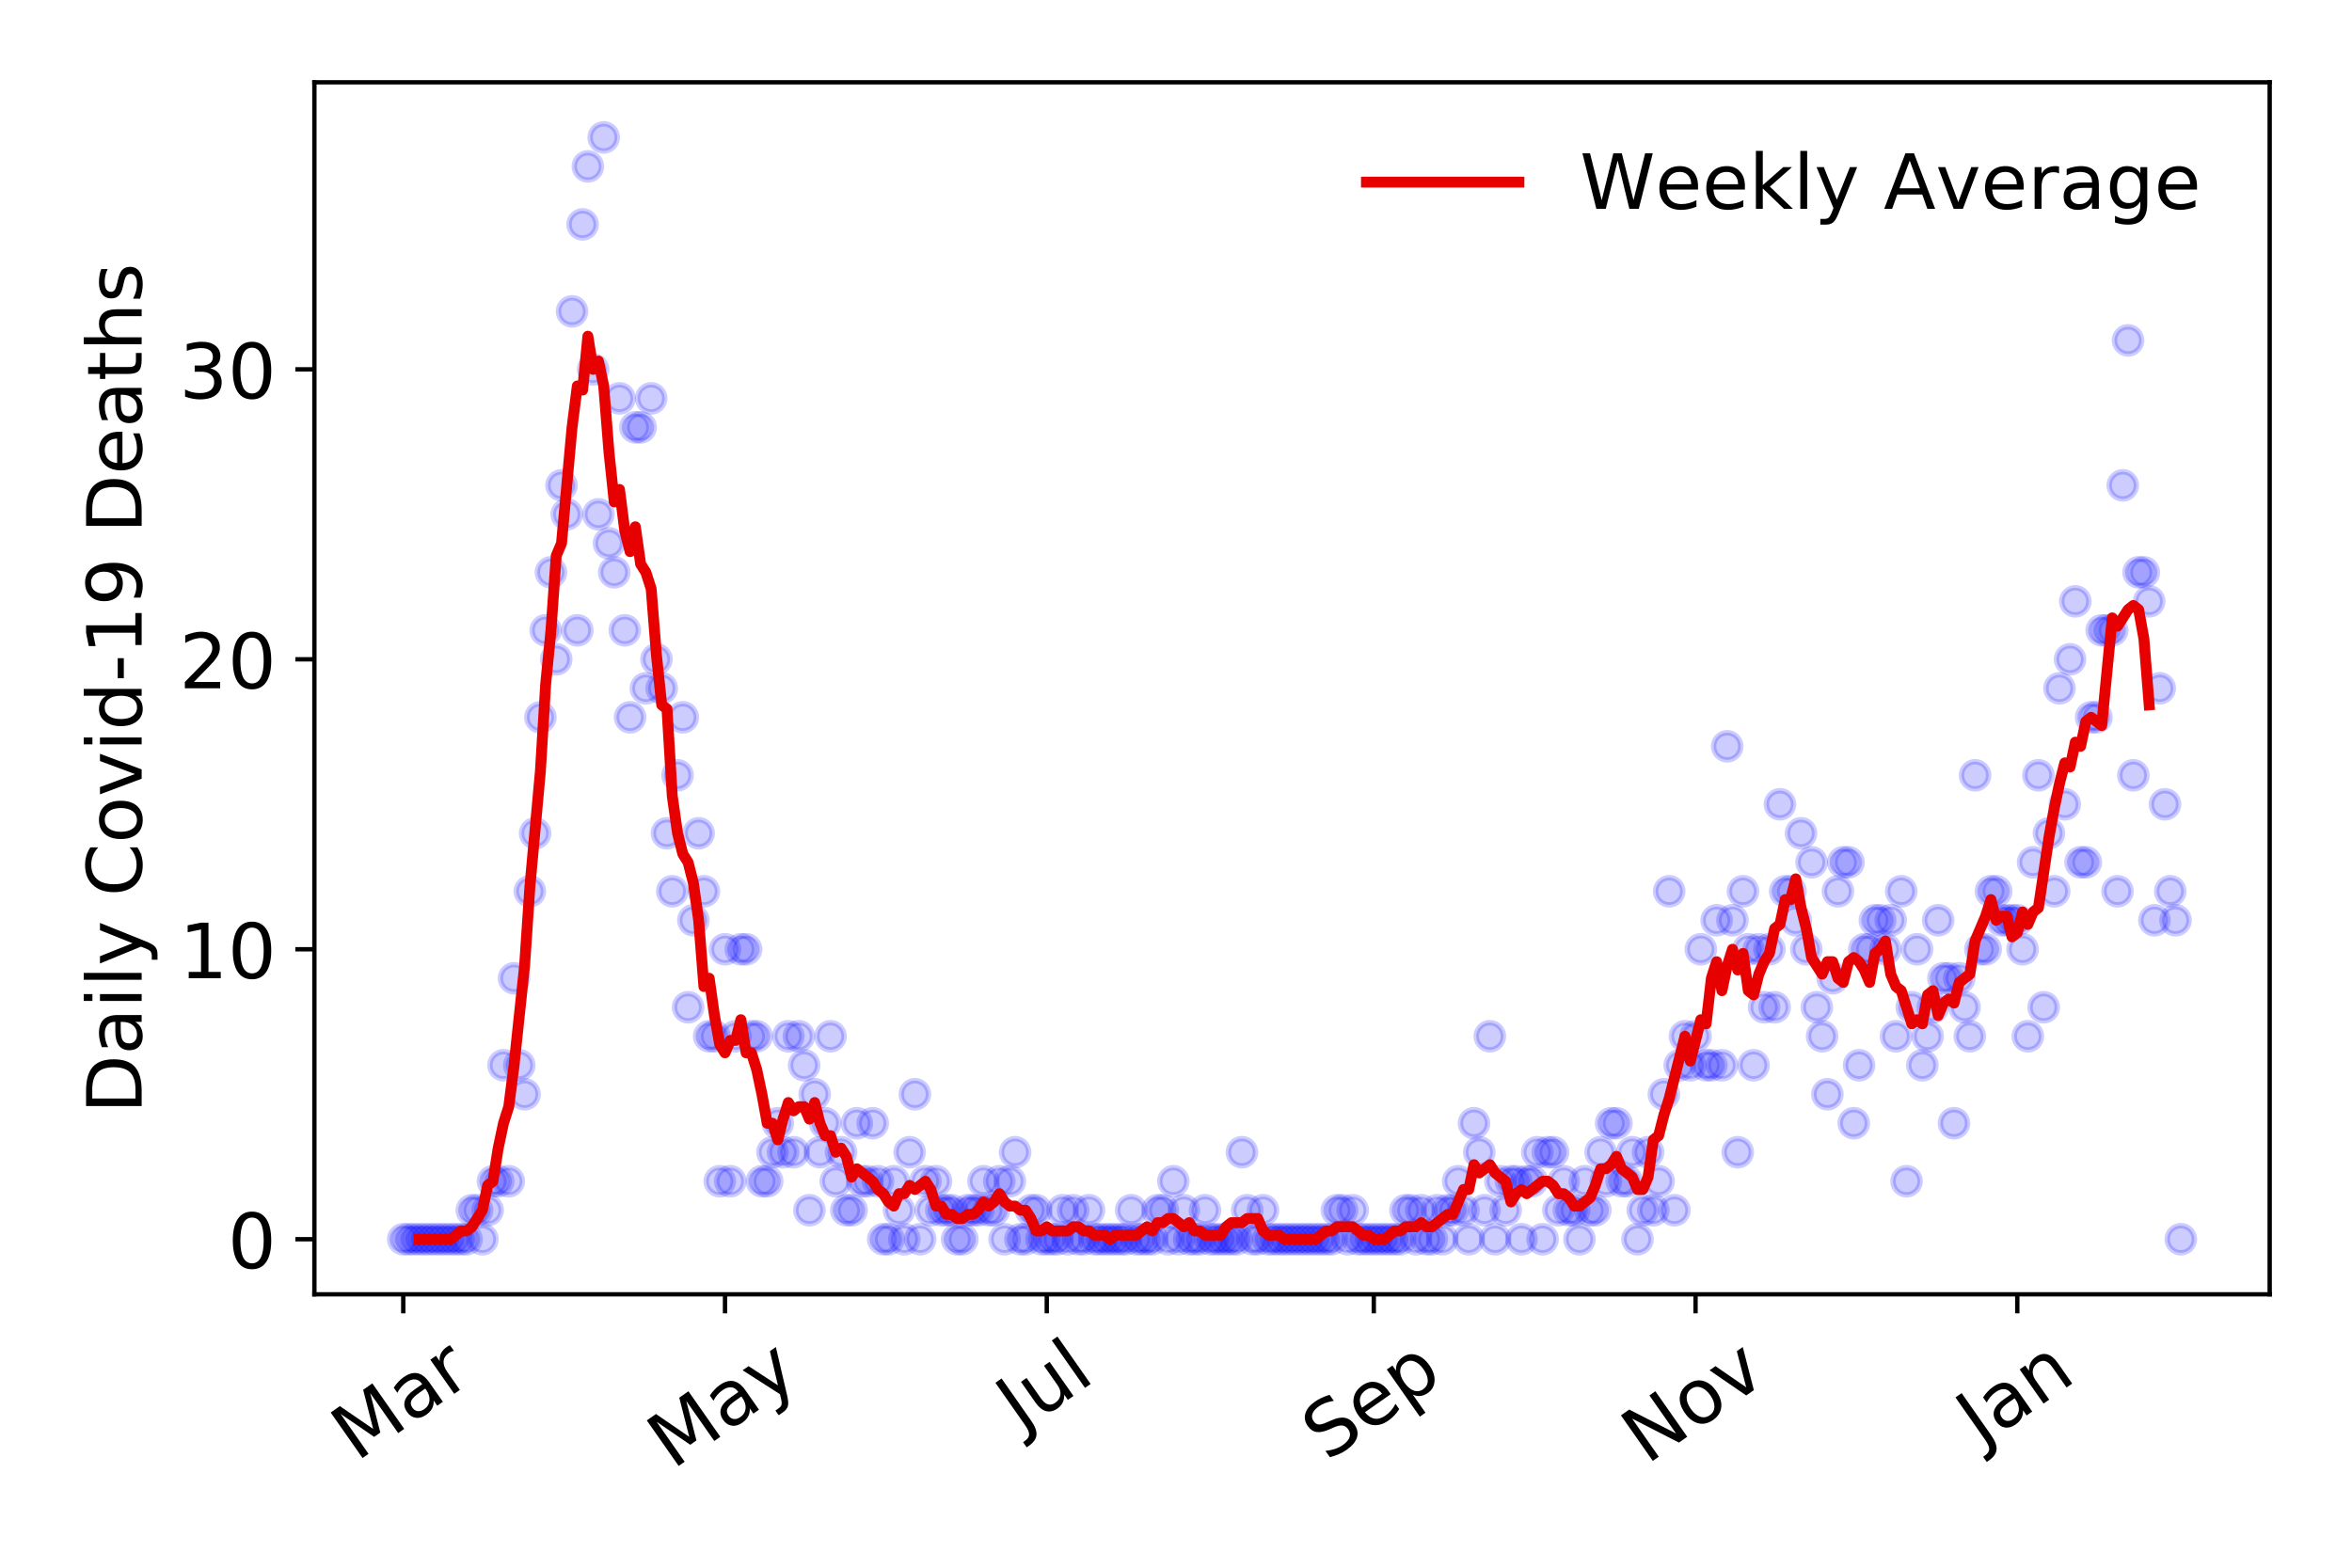 <?xml version="1.0" encoding="utf-8" standalone="no"?>
<!DOCTYPE svg PUBLIC "-//W3C//DTD SVG 1.1//EN"
  "http://www.w3.org/Graphics/SVG/1.1/DTD/svg11.dtd">
<!-- Created with matplotlib (https://matplotlib.org/) -->
<svg height="288pt" version="1.1" viewBox="0 0 432 288" width="432pt" xmlns="http://www.w3.org/2000/svg" xmlns:xlink="http://www.w3.org/1999/xlink">
 <defs>
  <style type="text/css">
*{stroke-linecap:butt;stroke-linejoin:round;}
  </style>
 </defs>
 <g id="figure_1">
  <g id="patch_1">
   <path d="M 0 288 
L 432 288 
L 432 0 
L 0 0 
z
" style="fill:#ffffff;"/>
  </g>
  <g id="axes_1">
   <g id="patch_2">
    <path d="M 57.745 237.778 
L 416.88 237.778 
L 416.88 15.12 
L 57.745 15.12 
z
" style="fill:#ffffff;"/>
   </g>
   <g id="matplotlib.axis_1">
    <g id="xtick_1">
     <g id="line2d_1">
      <defs>
       <path d="M 0 0 
L 0 3.5 
" id="m172cf0c02f" style="stroke:#000000;stroke-width:0.8;"/>
      </defs>
      <g>
       <use style="stroke:#000000;stroke-width:0.8;" x="74.069" xlink:href="#m172cf0c02f" y="237.778"/>
      </g>
     </g>
     <g id="text_1">
      <!-- Mar -->
      <defs>
       <path d="M 9.812 72.906 
L 24.516 72.906 
L 43.109 23.297 
L 61.812 72.906 
L 76.516 72.906 
L 76.516 0 
L 66.891 0 
L 66.891 64.016 
L 48.094 14.016 
L 38.188 14.016 
L 19.391 64.016 
L 19.391 0 
L 9.812 0 
z
" id="DejaVuSans-77"/>
       <path d="M 34.281 27.484 
Q 23.391 27.484 19.188 25 
Q 14.984 22.516 14.984 16.5 
Q 14.984 11.719 18.141 8.906 
Q 21.297 6.109 26.703 6.109 
Q 34.188 6.109 38.703 11.406 
Q 43.219 16.703 43.219 25.484 
L 43.219 27.484 
z
M 52.203 31.203 
L 52.203 0 
L 43.219 0 
L 43.219 8.297 
Q 40.141 3.328 35.547 0.953 
Q 30.953 -1.422 24.312 -1.422 
Q 15.922 -1.422 10.953 3.297 
Q 6 8.016 6 15.922 
Q 6 25.141 12.172 29.828 
Q 18.359 34.516 30.609 34.516 
L 43.219 34.516 
L 43.219 35.406 
Q 43.219 41.609 39.141 45 
Q 35.062 48.391 27.688 48.391 
Q 23 48.391 18.547 47.266 
Q 14.109 46.141 10.016 43.891 
L 10.016 52.203 
Q 14.938 54.109 19.578 55.047 
Q 24.219 56 28.609 56 
Q 40.484 56 46.344 49.844 
Q 52.203 43.703 52.203 31.203 
z
" id="DejaVuSans-97"/>
       <path d="M 41.109 46.297 
Q 39.594 47.172 37.812 47.578 
Q 36.031 48 33.891 48 
Q 26.266 48 22.188 43.047 
Q 18.109 38.094 18.109 28.812 
L 18.109 0 
L 9.078 0 
L 9.078 54.688 
L 18.109 54.688 
L 18.109 46.188 
Q 20.953 51.172 25.484 53.578 
Q 30.031 56 36.531 56 
Q 37.453 56 38.578 55.875 
Q 39.703 55.766 41.062 55.516 
z
" id="DejaVuSans-114"/>
      </defs>
      <g transform="translate(65.467 268.643)rotate(-35)scale(0.14 -0.14)">
       <use xlink:href="#DejaVuSans-77"/>
       <use x="86.279" xlink:href="#DejaVuSans-97"/>
       <use x="147.559" xlink:href="#DejaVuSans-114"/>
      </g>
     </g>
    </g>
    <g id="xtick_2">
     <g id="line2d_2">
      <g>
       <use style="stroke:#000000;stroke-width:0.8;" x="133.166" xlink:href="#m172cf0c02f" y="237.778"/>
      </g>
     </g>
     <g id="text_2">
      <!-- May -->
      <defs>
       <path d="M 32.172 -5.078 
Q 28.375 -14.844 24.75 -17.812 
Q 21.141 -20.797 15.094 -20.797 
L 7.906 -20.797 
L 7.906 -13.281 
L 13.188 -13.281 
Q 16.891 -13.281 18.938 -11.516 
Q 21 -9.766 23.484 -3.219 
L 25.094 0.875 
L 2.984 54.688 
L 12.5 54.688 
L 29.594 11.922 
L 46.688 54.688 
L 56.203 54.688 
z
" id="DejaVuSans-121"/>
      </defs>
      <g transform="translate(123.527 270.094)rotate(-35)scale(0.14 -0.14)">
       <use xlink:href="#DejaVuSans-77"/>
       <use x="86.279" xlink:href="#DejaVuSans-97"/>
       <use x="147.559" xlink:href="#DejaVuSans-121"/>
      </g>
     </g>
    </g>
    <g id="xtick_3">
     <g id="line2d_3">
      <g>
       <use style="stroke:#000000;stroke-width:0.8;" x="192.263" xlink:href="#m172cf0c02f" y="237.778"/>
      </g>
     </g>
     <g id="text_3">
      <!-- Jul -->
      <defs>
       <path d="M 9.812 72.906 
L 19.672 72.906 
L 19.672 5.078 
Q 19.672 -8.109 14.672 -14.062 
Q 9.672 -20.016 -1.422 -20.016 
L -5.172 -20.016 
L -5.172 -11.719 
L -2.094 -11.719 
Q 4.438 -11.719 7.125 -8.047 
Q 9.812 -4.391 9.812 5.078 
z
" id="DejaVuSans-74"/>
       <path d="M 8.5 21.578 
L 8.5 54.688 
L 17.484 54.688 
L 17.484 21.922 
Q 17.484 14.156 20.5 10.266 
Q 23.531 6.391 29.594 6.391 
Q 36.859 6.391 41.078 11.031 
Q 45.312 15.672 45.312 23.688 
L 45.312 54.688 
L 54.297 54.688 
L 54.297 0 
L 45.312 0 
L 45.312 8.406 
Q 42.047 3.422 37.719 1 
Q 33.406 -1.422 27.688 -1.422 
Q 18.266 -1.422 13.375 4.438 
Q 8.5 10.297 8.5 21.578 
z
M 31.109 56 
z
" id="DejaVuSans-117"/>
       <path d="M 9.422 75.984 
L 18.406 75.984 
L 18.406 0 
L 9.422 0 
z
" id="DejaVuSans-108"/>
      </defs>
      <g transform="translate(187.56 263.181)rotate(-35)scale(0.14 -0.14)">
       <use xlink:href="#DejaVuSans-74"/>
       <use x="29.492" xlink:href="#DejaVuSans-117"/>
       <use x="92.871" xlink:href="#DejaVuSans-108"/>
      </g>
     </g>
    </g>
    <g id="xtick_4">
     <g id="line2d_4">
      <g>
       <use style="stroke:#000000;stroke-width:0.8;" x="252.329" xlink:href="#m172cf0c02f" y="237.778"/>
      </g>
     </g>
     <g id="text_4">
      <!-- Sep -->
      <defs>
       <path d="M 53.516 70.516 
L 53.516 60.891 
Q 47.906 63.578 42.922 64.891 
Q 37.938 66.219 33.297 66.219 
Q 25.25 66.219 20.875 63.094 
Q 16.5 59.969 16.5 54.203 
Q 16.5 49.359 19.406 46.891 
Q 22.312 44.438 30.422 42.922 
L 36.375 41.703 
Q 47.406 39.594 52.656 34.297 
Q 57.906 29 57.906 20.125 
Q 57.906 9.516 50.797 4.047 
Q 43.703 -1.422 29.984 -1.422 
Q 24.812 -1.422 18.969 -0.25 
Q 13.141 0.922 6.891 3.219 
L 6.891 13.375 
Q 12.891 10.016 18.656 8.297 
Q 24.422 6.594 29.984 6.594 
Q 38.422 6.594 43.016 9.906 
Q 47.609 13.234 47.609 19.391 
Q 47.609 24.75 44.312 27.781 
Q 41.016 30.812 33.5 32.328 
L 27.484 33.5 
Q 16.453 35.688 11.516 40.375 
Q 6.594 45.062 6.594 53.422 
Q 6.594 63.094 13.406 68.656 
Q 20.219 74.219 32.172 74.219 
Q 37.312 74.219 42.625 73.281 
Q 47.953 72.359 53.516 70.516 
z
" id="DejaVuSans-83"/>
       <path d="M 56.203 29.594 
L 56.203 25.203 
L 14.891 25.203 
Q 15.484 15.922 20.484 11.062 
Q 25.484 6.203 34.422 6.203 
Q 39.594 6.203 44.453 7.469 
Q 49.312 8.734 54.109 11.281 
L 54.109 2.781 
Q 49.266 0.734 44.188 -0.344 
Q 39.109 -1.422 33.891 -1.422 
Q 20.797 -1.422 13.156 6.188 
Q 5.516 13.812 5.516 26.812 
Q 5.516 40.234 12.766 48.109 
Q 20.016 56 32.328 56 
Q 43.359 56 49.781 48.891 
Q 56.203 41.797 56.203 29.594 
z
M 47.219 32.234 
Q 47.125 39.594 43.094 43.984 
Q 39.062 48.391 32.422 48.391 
Q 24.906 48.391 20.391 44.141 
Q 15.875 39.891 15.188 32.172 
z
" id="DejaVuSans-101"/>
       <path d="M 18.109 8.203 
L 18.109 -20.797 
L 9.078 -20.797 
L 9.078 54.688 
L 18.109 54.688 
L 18.109 46.391 
Q 20.953 51.266 25.266 53.625 
Q 29.594 56 35.594 56 
Q 45.562 56 51.781 48.094 
Q 58.016 40.188 58.016 27.297 
Q 58.016 14.406 51.781 6.484 
Q 45.562 -1.422 35.594 -1.422 
Q 29.594 -1.422 25.266 0.953 
Q 20.953 3.328 18.109 8.203 
z
M 48.688 27.297 
Q 48.688 37.203 44.609 42.844 
Q 40.531 48.484 33.406 48.484 
Q 26.266 48.484 22.188 42.844 
Q 18.109 37.203 18.109 27.297 
Q 18.109 17.391 22.188 11.75 
Q 26.266 6.109 33.406 6.109 
Q 40.531 6.109 44.609 11.75 
Q 48.688 17.391 48.688 27.297 
z
" id="DejaVuSans-112"/>
      </defs>
      <g transform="translate(243.736 268.629)rotate(-35)scale(0.14 -0.14)">
       <use xlink:href="#DejaVuSans-83"/>
       <use x="63.477" xlink:href="#DejaVuSans-101"/>
       <use x="125" xlink:href="#DejaVuSans-112"/>
      </g>
     </g>
    </g>
    <g id="xtick_5">
     <g id="line2d_5">
      <g>
       <use style="stroke:#000000;stroke-width:0.8;" x="311.426" xlink:href="#m172cf0c02f" y="237.778"/>
      </g>
     </g>
     <g id="text_5">
      <!-- Nov -->
      <defs>
       <path d="M 9.812 72.906 
L 23.094 72.906 
L 55.422 11.922 
L 55.422 72.906 
L 64.984 72.906 
L 64.984 0 
L 51.703 0 
L 19.391 60.984 
L 19.391 0 
L 9.812 0 
z
" id="DejaVuSans-78"/>
       <path d="M 30.609 48.391 
Q 23.391 48.391 19.188 42.75 
Q 14.984 37.109 14.984 27.297 
Q 14.984 17.484 19.156 11.844 
Q 23.344 6.203 30.609 6.203 
Q 37.797 6.203 41.984 11.859 
Q 46.188 17.531 46.188 27.297 
Q 46.188 37.016 41.984 42.703 
Q 37.797 48.391 30.609 48.391 
z
M 30.609 56 
Q 42.328 56 49.016 48.375 
Q 55.719 40.766 55.719 27.297 
Q 55.719 13.875 49.016 6.219 
Q 42.328 -1.422 30.609 -1.422 
Q 18.844 -1.422 12.172 6.219 
Q 5.516 13.875 5.516 27.297 
Q 5.516 40.766 12.172 48.375 
Q 18.844 56 30.609 56 
z
" id="DejaVuSans-111"/>
       <path d="M 2.984 54.688 
L 12.5 54.688 
L 29.594 8.797 
L 46.688 54.688 
L 56.203 54.688 
L 35.688 0 
L 23.484 0 
z
" id="DejaVuSans-118"/>
      </defs>
      <g transform="translate(302.449 269.166)rotate(-35)scale(0.14 -0.14)">
       <use xlink:href="#DejaVuSans-78"/>
       <use x="74.805" xlink:href="#DejaVuSans-111"/>
       <use x="135.986" xlink:href="#DejaVuSans-118"/>
      </g>
     </g>
    </g>
    <g id="xtick_6">
     <g id="line2d_6">
      <g>
       <use style="stroke:#000000;stroke-width:0.8;" x="370.523" xlink:href="#m172cf0c02f" y="237.778"/>
      </g>
     </g>
     <g id="text_6">
      <!-- Jan -->
      <defs>
       <path d="M 54.891 33.016 
L 54.891 0 
L 45.906 0 
L 45.906 32.719 
Q 45.906 40.484 42.875 44.328 
Q 39.844 48.188 33.797 48.188 
Q 26.516 48.188 22.312 43.547 
Q 18.109 38.922 18.109 30.906 
L 18.109 0 
L 9.078 0 
L 9.078 54.688 
L 18.109 54.688 
L 18.109 46.188 
Q 21.344 51.125 25.703 53.562 
Q 30.078 56 35.797 56 
Q 45.219 56 50.047 50.172 
Q 54.891 44.344 54.891 33.016 
z
" id="DejaVuSans-110"/>
      </defs>
      <g transform="translate(363.899 265.871)rotate(-35)scale(0.14 -0.14)">
       <use xlink:href="#DejaVuSans-74"/>
       <use x="29.492" xlink:href="#DejaVuSans-97"/>
       <use x="90.771" xlink:href="#DejaVuSans-110"/>
      </g>
     </g>
    </g>
   </g>
   <g id="matplotlib.axis_2">
    <g id="ytick_1">
     <g id="line2d_7">
      <defs>
       <path d="M 0 0 
L -3.5 0 
" id="mbd45d324a2" style="stroke:#000000;stroke-width:0.8;"/>
      </defs>
      <g>
       <use style="stroke:#000000;stroke-width:0.8;" x="57.745" xlink:href="#mbd45d324a2" y="227.657"/>
      </g>
     </g>
     <g id="text_7">
      <!-- 0 -->
      <defs>
       <path d="M 31.781 66.406 
Q 24.172 66.406 20.328 58.906 
Q 16.5 51.422 16.5 36.375 
Q 16.5 21.391 20.328 13.891 
Q 24.172 6.391 31.781 6.391 
Q 39.453 6.391 43.281 13.891 
Q 47.125 21.391 47.125 36.375 
Q 47.125 51.422 43.281 58.906 
Q 39.453 66.406 31.781 66.406 
z
M 31.781 74.219 
Q 44.047 74.219 50.516 64.516 
Q 56.984 54.828 56.984 36.375 
Q 56.984 17.969 50.516 8.266 
Q 44.047 -1.422 31.781 -1.422 
Q 19.531 -1.422 13.062 8.266 
Q 6.594 17.969 6.594 36.375 
Q 6.594 54.828 13.062 64.516 
Q 19.531 74.219 31.781 74.219 
z
" id="DejaVuSans-48"/>
      </defs>
      <g transform="translate(41.837 232.976)scale(0.14 -0.14)">
       <use xlink:href="#DejaVuSans-48"/>
      </g>
     </g>
    </g>
    <g id="ytick_2">
     <g id="line2d_8">
      <g>
       <use style="stroke:#000000;stroke-width:0.8;" x="57.745" xlink:href="#mbd45d324a2" y="174.39"/>
      </g>
     </g>
     <g id="text_8">
      <!-- 10 -->
      <defs>
       <path d="M 12.406 8.297 
L 28.516 8.297 
L 28.516 63.922 
L 10.984 60.406 
L 10.984 69.391 
L 28.422 72.906 
L 38.281 72.906 
L 38.281 8.297 
L 54.391 8.297 
L 54.391 0 
L 12.406 0 
z
" id="DejaVuSans-49"/>
      </defs>
      <g transform="translate(32.93 179.709)scale(0.14 -0.14)">
       <use xlink:href="#DejaVuSans-49"/>
       <use x="63.623" xlink:href="#DejaVuSans-48"/>
      </g>
     </g>
    </g>
    <g id="ytick_3">
     <g id="line2d_9">
      <g>
       <use style="stroke:#000000;stroke-width:0.8;" x="57.745" xlink:href="#mbd45d324a2" y="121.122"/>
      </g>
     </g>
     <g id="text_9">
      <!-- 20 -->
      <defs>
       <path d="M 19.188 8.297 
L 53.609 8.297 
L 53.609 0 
L 7.328 0 
L 7.328 8.297 
Q 12.938 14.109 22.625 23.891 
Q 32.328 33.688 34.812 36.531 
Q 39.547 41.844 41.422 45.531 
Q 43.312 49.219 43.312 52.781 
Q 43.312 58.594 39.234 62.25 
Q 35.156 65.922 28.609 65.922 
Q 23.969 65.922 18.812 64.312 
Q 13.672 62.703 7.812 59.422 
L 7.812 69.391 
Q 13.766 71.781 18.938 73 
Q 24.125 74.219 28.422 74.219 
Q 39.75 74.219 46.484 68.547 
Q 53.219 62.891 53.219 53.422 
Q 53.219 48.922 51.531 44.891 
Q 49.859 40.875 45.406 35.406 
Q 44.188 33.984 37.641 27.219 
Q 31.109 20.453 19.188 8.297 
z
" id="DejaVuSans-50"/>
      </defs>
      <g transform="translate(32.93 126.441)scale(0.14 -0.14)">
       <use xlink:href="#DejaVuSans-50"/>
       <use x="63.623" xlink:href="#DejaVuSans-48"/>
      </g>
     </g>
    </g>
    <g id="ytick_4">
     <g id="line2d_10">
      <g>
       <use style="stroke:#000000;stroke-width:0.8;" x="57.745" xlink:href="#mbd45d324a2" y="67.855"/>
      </g>
     </g>
     <g id="text_10">
      <!-- 30 -->
      <defs>
       <path d="M 40.578 39.312 
Q 47.656 37.797 51.625 33 
Q 55.609 28.219 55.609 21.188 
Q 55.609 10.406 48.188 4.484 
Q 40.766 -1.422 27.094 -1.422 
Q 22.516 -1.422 17.656 -0.516 
Q 12.797 0.391 7.625 2.203 
L 7.625 11.719 
Q 11.719 9.328 16.594 8.109 
Q 21.484 6.891 26.812 6.891 
Q 36.078 6.891 40.938 10.547 
Q 45.797 14.203 45.797 21.188 
Q 45.797 27.641 41.281 31.266 
Q 36.766 34.906 28.719 34.906 
L 20.219 34.906 
L 20.219 43.016 
L 29.109 43.016 
Q 36.375 43.016 40.234 45.922 
Q 44.094 48.828 44.094 54.297 
Q 44.094 59.906 40.109 62.906 
Q 36.141 65.922 28.719 65.922 
Q 24.656 65.922 20.016 65.031 
Q 15.375 64.156 9.812 62.312 
L 9.812 71.094 
Q 15.438 72.656 20.344 73.438 
Q 25.25 74.219 29.594 74.219 
Q 40.828 74.219 47.359 69.109 
Q 53.906 64.016 53.906 55.328 
Q 53.906 49.266 50.438 45.094 
Q 46.969 40.922 40.578 39.312 
z
" id="DejaVuSans-51"/>
      </defs>
      <g transform="translate(32.93 73.174)scale(0.14 -0.14)">
       <use xlink:href="#DejaVuSans-51"/>
       <use x="63.623" xlink:href="#DejaVuSans-48"/>
      </g>
     </g>
    </g>
    <g id="text_11">
     <!-- Daily Covid-19 Deaths -->
     <defs>
      <path d="M 19.672 64.797 
L 19.672 8.109 
L 31.594 8.109 
Q 46.688 8.109 53.688 14.938 
Q 60.688 21.781 60.688 36.531 
Q 60.688 51.172 53.688 57.984 
Q 46.688 64.797 31.594 64.797 
z
M 9.812 72.906 
L 30.078 72.906 
Q 51.266 72.906 61.172 64.094 
Q 71.094 55.281 71.094 36.531 
Q 71.094 17.672 61.125 8.828 
Q 51.172 0 30.078 0 
L 9.812 0 
z
" id="DejaVuSans-68"/>
      <path d="M 9.422 54.688 
L 18.406 54.688 
L 18.406 0 
L 9.422 0 
z
M 9.422 75.984 
L 18.406 75.984 
L 18.406 64.594 
L 9.422 64.594 
z
" id="DejaVuSans-105"/>
      <path id="DejaVuSans-32"/>
      <path d="M 64.406 67.281 
L 64.406 56.891 
Q 59.422 61.531 53.781 63.812 
Q 48.141 66.109 41.797 66.109 
Q 29.297 66.109 22.656 58.469 
Q 16.016 50.828 16.016 36.375 
Q 16.016 21.969 22.656 14.328 
Q 29.297 6.688 41.797 6.688 
Q 48.141 6.688 53.781 8.984 
Q 59.422 11.281 64.406 15.922 
L 64.406 5.609 
Q 59.234 2.094 53.438 0.328 
Q 47.656 -1.422 41.219 -1.422 
Q 24.656 -1.422 15.125 8.703 
Q 5.609 18.844 5.609 36.375 
Q 5.609 53.953 15.125 64.078 
Q 24.656 74.219 41.219 74.219 
Q 47.75 74.219 53.531 72.484 
Q 59.328 70.75 64.406 67.281 
z
" id="DejaVuSans-67"/>
      <path d="M 45.406 46.391 
L 45.406 75.984 
L 54.391 75.984 
L 54.391 0 
L 45.406 0 
L 45.406 8.203 
Q 42.578 3.328 38.25 0.953 
Q 33.938 -1.422 27.875 -1.422 
Q 17.969 -1.422 11.734 6.484 
Q 5.516 14.406 5.516 27.297 
Q 5.516 40.188 11.734 48.094 
Q 17.969 56 27.875 56 
Q 33.938 56 38.25 53.625 
Q 42.578 51.266 45.406 46.391 
z
M 14.797 27.297 
Q 14.797 17.391 18.875 11.75 
Q 22.953 6.109 30.078 6.109 
Q 37.203 6.109 41.297 11.75 
Q 45.406 17.391 45.406 27.297 
Q 45.406 37.203 41.297 42.844 
Q 37.203 48.484 30.078 48.484 
Q 22.953 48.484 18.875 42.844 
Q 14.797 37.203 14.797 27.297 
z
" id="DejaVuSans-100"/>
      <path d="M 4.891 31.391 
L 31.203 31.391 
L 31.203 23.391 
L 4.891 23.391 
z
" id="DejaVuSans-45"/>
      <path d="M 10.984 1.516 
L 10.984 10.5 
Q 14.703 8.734 18.5 7.812 
Q 22.312 6.891 25.984 6.891 
Q 35.75 6.891 40.891 13.453 
Q 46.047 20.016 46.781 33.406 
Q 43.953 29.203 39.594 26.953 
Q 35.25 24.703 29.984 24.703 
Q 19.047 24.703 12.672 31.312 
Q 6.297 37.938 6.297 49.422 
Q 6.297 60.641 12.938 67.422 
Q 19.578 74.219 30.609 74.219 
Q 43.266 74.219 49.922 64.516 
Q 56.594 54.828 56.594 36.375 
Q 56.594 19.141 48.406 8.859 
Q 40.234 -1.422 26.422 -1.422 
Q 22.703 -1.422 18.891 -0.688 
Q 15.094 0.047 10.984 1.516 
z
M 30.609 32.422 
Q 37.25 32.422 41.125 36.953 
Q 45.016 41.5 45.016 49.422 
Q 45.016 57.281 41.125 61.844 
Q 37.25 66.406 30.609 66.406 
Q 23.969 66.406 20.094 61.844 
Q 16.219 57.281 16.219 49.422 
Q 16.219 41.5 20.094 36.953 
Q 23.969 32.422 30.609 32.422 
z
" id="DejaVuSans-57"/>
      <path d="M 18.312 70.219 
L 18.312 54.688 
L 36.812 54.688 
L 36.812 47.703 
L 18.312 47.703 
L 18.312 18.016 
Q 18.312 11.328 20.141 9.422 
Q 21.969 7.516 27.594 7.516 
L 36.812 7.516 
L 36.812 0 
L 27.594 0 
Q 17.188 0 13.234 3.875 
Q 9.281 7.766 9.281 18.016 
L 9.281 47.703 
L 2.688 47.703 
L 2.688 54.688 
L 9.281 54.688 
L 9.281 70.219 
z
" id="DejaVuSans-116"/>
      <path d="M 54.891 33.016 
L 54.891 0 
L 45.906 0 
L 45.906 32.719 
Q 45.906 40.484 42.875 44.328 
Q 39.844 48.188 33.797 48.188 
Q 26.516 48.188 22.312 43.547 
Q 18.109 38.922 18.109 30.906 
L 18.109 0 
L 9.078 0 
L 9.078 75.984 
L 18.109 75.984 
L 18.109 46.188 
Q 21.344 51.125 25.703 53.562 
Q 30.078 56 35.797 56 
Q 45.219 56 50.047 50.172 
Q 54.891 44.344 54.891 33.016 
z
" id="DejaVuSans-104"/>
      <path d="M 44.281 53.078 
L 44.281 44.578 
Q 40.484 46.531 36.375 47.5 
Q 32.281 48.484 27.875 48.484 
Q 21.188 48.484 17.844 46.438 
Q 14.5 44.391 14.5 40.281 
Q 14.5 37.156 16.891 35.375 
Q 19.281 33.594 26.516 31.984 
L 29.594 31.297 
Q 39.156 29.25 43.188 25.516 
Q 47.219 21.781 47.219 15.094 
Q 47.219 7.469 41.188 3.016 
Q 35.156 -1.422 24.609 -1.422 
Q 20.219 -1.422 15.453 -0.562 
Q 10.688 0.297 5.422 2 
L 5.422 11.281 
Q 10.406 8.688 15.234 7.391 
Q 20.062 6.109 24.812 6.109 
Q 31.156 6.109 34.562 8.281 
Q 37.984 10.453 37.984 14.406 
Q 37.984 18.062 35.516 20.016 
Q 33.062 21.969 24.703 23.781 
L 21.578 24.516 
Q 13.234 26.266 9.516 29.906 
Q 5.812 33.547 5.812 39.891 
Q 5.812 47.609 11.281 51.797 
Q 16.75 56 26.812 56 
Q 31.781 56 36.172 55.266 
Q 40.578 54.547 44.281 53.078 
z
" id="DejaVuSans-115"/>
     </defs>
     <g transform="translate(26.018 204.56)rotate(-90)scale(0.14 -0.14)">
      <use xlink:href="#DejaVuSans-68"/>
      <use x="77.002" xlink:href="#DejaVuSans-97"/>
      <use x="138.281" xlink:href="#DejaVuSans-105"/>
      <use x="166.064" xlink:href="#DejaVuSans-108"/>
      <use x="193.848" xlink:href="#DejaVuSans-121"/>
      <use x="253.027" xlink:href="#DejaVuSans-32"/>
      <use x="284.814" xlink:href="#DejaVuSans-67"/>
      <use x="354.639" xlink:href="#DejaVuSans-111"/>
      <use x="415.82" xlink:href="#DejaVuSans-118"/>
      <use x="475" xlink:href="#DejaVuSans-105"/>
      <use x="502.783" xlink:href="#DejaVuSans-100"/>
      <use x="566.26" xlink:href="#DejaVuSans-45"/>
      <use x="602.344" xlink:href="#DejaVuSans-49"/>
      <use x="665.967" xlink:href="#DejaVuSans-57"/>
      <use x="729.59" xlink:href="#DejaVuSans-32"/>
      <use x="761.377" xlink:href="#DejaVuSans-68"/>
      <use x="838.379" xlink:href="#DejaVuSans-101"/>
      <use x="899.902" xlink:href="#DejaVuSans-97"/>
      <use x="961.182" xlink:href="#DejaVuSans-116"/>
      <use x="1000.391" xlink:href="#DejaVuSans-104"/>
      <use x="1063.77" xlink:href="#DejaVuSans-115"/>
     </g>
    </g>
   </g>
   <g id="line2d_11">
    <defs>
     <path d="M 0 2.5 
C 0.663 2.5 1.299 2.237 1.768 1.768 
C 2.237 1.299 2.5 0.663 2.5 0 
C 2.5 -0.663 2.237 -1.299 1.768 -1.768 
C 1.299 -2.237 0.663 -2.5 0 -2.5 
C -0.663 -2.5 -1.299 -2.237 -1.768 -1.768 
C -2.237 -1.299 -2.5 -0.663 -2.5 0 
C -2.5 0.663 -2.237 1.299 -1.768 1.768 
C -1.299 2.237 -0.663 2.5 0 2.5 
z
" id="m059d3da477" style="stroke:#0000ff;stroke-opacity:0.2;"/>
    </defs>
    <g clip-path="url(#p082edcbac9)">
     <use style="fill:#0000ff;fill-opacity:0.2;stroke:#0000ff;stroke-opacity:0.2;" x="74.069" xlink:href="#m059d3da477" y="227.657"/>
     <use style="fill:#0000ff;fill-opacity:0.2;stroke:#0000ff;stroke-opacity:0.2;" x="75.038" xlink:href="#m059d3da477" y="227.657"/>
     <use style="fill:#0000ff;fill-opacity:0.2;stroke:#0000ff;stroke-opacity:0.2;" x="76.007" xlink:href="#m059d3da477" y="227.657"/>
     <use style="fill:#0000ff;fill-opacity:0.2;stroke:#0000ff;stroke-opacity:0.2;" x="76.976" xlink:href="#m059d3da477" y="227.657"/>
     <use style="fill:#0000ff;fill-opacity:0.2;stroke:#0000ff;stroke-opacity:0.2;" x="77.945" xlink:href="#m059d3da477" y="227.657"/>
     <use style="fill:#0000ff;fill-opacity:0.2;stroke:#0000ff;stroke-opacity:0.2;" x="78.913" xlink:href="#m059d3da477" y="227.657"/>
     <use style="fill:#0000ff;fill-opacity:0.2;stroke:#0000ff;stroke-opacity:0.2;" x="79.882" xlink:href="#m059d3da477" y="227.657"/>
     <use style="fill:#0000ff;fill-opacity:0.2;stroke:#0000ff;stroke-opacity:0.2;" x="80.851" xlink:href="#m059d3da477" y="227.657"/>
     <use style="fill:#0000ff;fill-opacity:0.2;stroke:#0000ff;stroke-opacity:0.2;" x="81.82" xlink:href="#m059d3da477" y="227.657"/>
     <use style="fill:#0000ff;fill-opacity:0.2;stroke:#0000ff;stroke-opacity:0.2;" x="82.789" xlink:href="#m059d3da477" y="227.657"/>
     <use style="fill:#0000ff;fill-opacity:0.2;stroke:#0000ff;stroke-opacity:0.2;" x="83.757" xlink:href="#m059d3da477" y="227.657"/>
     <use style="fill:#0000ff;fill-opacity:0.2;stroke:#0000ff;stroke-opacity:0.2;" x="84.726" xlink:href="#m059d3da477" y="227.657"/>
     <use style="fill:#0000ff;fill-opacity:0.2;stroke:#0000ff;stroke-opacity:0.2;" x="85.695" xlink:href="#m059d3da477" y="227.657"/>
     <use style="fill:#0000ff;fill-opacity:0.2;stroke:#0000ff;stroke-opacity:0.2;" x="86.664" xlink:href="#m059d3da477" y="222.331"/>
     <use style="fill:#0000ff;fill-opacity:0.2;stroke:#0000ff;stroke-opacity:0.2;" x="87.633" xlink:href="#m059d3da477" y="222.331"/>
     <use style="fill:#0000ff;fill-opacity:0.2;stroke:#0000ff;stroke-opacity:0.2;" x="88.601" xlink:href="#m059d3da477" y="227.657"/>
     <use style="fill:#0000ff;fill-opacity:0.2;stroke:#0000ff;stroke-opacity:0.2;" x="89.57" xlink:href="#m059d3da477" y="222.331"/>
     <use style="fill:#0000ff;fill-opacity:0.2;stroke:#0000ff;stroke-opacity:0.2;" x="90.539" xlink:href="#m059d3da477" y="217.004"/>
     <use style="fill:#0000ff;fill-opacity:0.2;stroke:#0000ff;stroke-opacity:0.2;" x="91.508" xlink:href="#m059d3da477" y="217.004"/>
     <use style="fill:#0000ff;fill-opacity:0.2;stroke:#0000ff;stroke-opacity:0.2;" x="92.477" xlink:href="#m059d3da477" y="195.697"/>
     <use style="fill:#0000ff;fill-opacity:0.2;stroke:#0000ff;stroke-opacity:0.2;" x="93.445" xlink:href="#m059d3da477" y="217.004"/>
     <use style="fill:#0000ff;fill-opacity:0.2;stroke:#0000ff;stroke-opacity:0.2;" x="94.414" xlink:href="#m059d3da477" y="179.717"/>
     <use style="fill:#0000ff;fill-opacity:0.2;stroke:#0000ff;stroke-opacity:0.2;" x="95.383" xlink:href="#m059d3da477" y="195.697"/>
     <use style="fill:#0000ff;fill-opacity:0.2;stroke:#0000ff;stroke-opacity:0.2;" x="96.352" xlink:href="#m059d3da477" y="201.024"/>
     <use style="fill:#0000ff;fill-opacity:0.2;stroke:#0000ff;stroke-opacity:0.2;" x="97.321" xlink:href="#m059d3da477" y="163.736"/>
     <use style="fill:#0000ff;fill-opacity:0.2;stroke:#0000ff;stroke-opacity:0.2;" x="98.289" xlink:href="#m059d3da477" y="153.083"/>
     <use style="fill:#0000ff;fill-opacity:0.2;stroke:#0000ff;stroke-opacity:0.2;" x="99.258" xlink:href="#m059d3da477" y="131.776"/>
     <use style="fill:#0000ff;fill-opacity:0.2;stroke:#0000ff;stroke-opacity:0.2;" x="100.227" xlink:href="#m059d3da477" y="115.796"/>
     <use style="fill:#0000ff;fill-opacity:0.2;stroke:#0000ff;stroke-opacity:0.2;" x="101.196" xlink:href="#m059d3da477" y="105.142"/>
     <use style="fill:#0000ff;fill-opacity:0.2;stroke:#0000ff;stroke-opacity:0.2;" x="102.165" xlink:href="#m059d3da477" y="121.122"/>
     <use style="fill:#0000ff;fill-opacity:0.2;stroke:#0000ff;stroke-opacity:0.2;" x="103.133" xlink:href="#m059d3da477" y="89.162"/>
     <use style="fill:#0000ff;fill-opacity:0.2;stroke:#0000ff;stroke-opacity:0.2;" x="104.102" xlink:href="#m059d3da477" y="94.489"/>
     <use style="fill:#0000ff;fill-opacity:0.2;stroke:#0000ff;stroke-opacity:0.2;" x="105.071" xlink:href="#m059d3da477" y="57.201"/>
     <use style="fill:#0000ff;fill-opacity:0.2;stroke:#0000ff;stroke-opacity:0.2;" x="106.04" xlink:href="#m059d3da477" y="115.796"/>
     <use style="fill:#0000ff;fill-opacity:0.2;stroke:#0000ff;stroke-opacity:0.2;" x="107.009" xlink:href="#m059d3da477" y="41.221"/>
     <use style="fill:#0000ff;fill-opacity:0.2;stroke:#0000ff;stroke-opacity:0.2;" x="107.977" xlink:href="#m059d3da477" y="30.568"/>
     <use style="fill:#0000ff;fill-opacity:0.2;stroke:#0000ff;stroke-opacity:0.2;" x="108.946" xlink:href="#m059d3da477" y="67.855"/>
     <use style="fill:#0000ff;fill-opacity:0.2;stroke:#0000ff;stroke-opacity:0.2;" x="109.915" xlink:href="#m059d3da477" y="94.489"/>
     <use style="fill:#0000ff;fill-opacity:0.2;stroke:#0000ff;stroke-opacity:0.2;" x="110.884" xlink:href="#m059d3da477" y="25.241"/>
     <use style="fill:#0000ff;fill-opacity:0.2;stroke:#0000ff;stroke-opacity:0.2;" x="111.853" xlink:href="#m059d3da477" y="99.815"/>
     <use style="fill:#0000ff;fill-opacity:0.2;stroke:#0000ff;stroke-opacity:0.2;" x="112.821" xlink:href="#m059d3da477" y="105.142"/>
     <use style="fill:#0000ff;fill-opacity:0.2;stroke:#0000ff;stroke-opacity:0.2;" x="113.79" xlink:href="#m059d3da477" y="73.182"/>
     <use style="fill:#0000ff;fill-opacity:0.2;stroke:#0000ff;stroke-opacity:0.2;" x="114.759" xlink:href="#m059d3da477" y="115.796"/>
     <use style="fill:#0000ff;fill-opacity:0.2;stroke:#0000ff;stroke-opacity:0.2;" x="115.728" xlink:href="#m059d3da477" y="131.776"/>
     <use style="fill:#0000ff;fill-opacity:0.2;stroke:#0000ff;stroke-opacity:0.2;" x="116.697" xlink:href="#m059d3da477" y="78.508"/>
     <use style="fill:#0000ff;fill-opacity:0.2;stroke:#0000ff;stroke-opacity:0.2;" x="117.665" xlink:href="#m059d3da477" y="78.508"/>
     <use style="fill:#0000ff;fill-opacity:0.2;stroke:#0000ff;stroke-opacity:0.2;" x="118.634" xlink:href="#m059d3da477" y="126.449"/>
     <use style="fill:#0000ff;fill-opacity:0.2;stroke:#0000ff;stroke-opacity:0.2;" x="119.603" xlink:href="#m059d3da477" y="73.182"/>
     <use style="fill:#0000ff;fill-opacity:0.2;stroke:#0000ff;stroke-opacity:0.2;" x="120.572" xlink:href="#m059d3da477" y="121.122"/>
     <use style="fill:#0000ff;fill-opacity:0.2;stroke:#0000ff;stroke-opacity:0.2;" x="121.541" xlink:href="#m059d3da477" y="126.449"/>
     <use style="fill:#0000ff;fill-opacity:0.2;stroke:#0000ff;stroke-opacity:0.2;" x="122.509" xlink:href="#m059d3da477" y="153.083"/>
     <use style="fill:#0000ff;fill-opacity:0.2;stroke:#0000ff;stroke-opacity:0.2;" x="123.478" xlink:href="#m059d3da477" y="163.736"/>
     <use style="fill:#0000ff;fill-opacity:0.2;stroke:#0000ff;stroke-opacity:0.2;" x="124.447" xlink:href="#m059d3da477" y="142.429"/>
     <use style="fill:#0000ff;fill-opacity:0.2;stroke:#0000ff;stroke-opacity:0.2;" x="125.416" xlink:href="#m059d3da477" y="131.776"/>
     <use style="fill:#0000ff;fill-opacity:0.2;stroke:#0000ff;stroke-opacity:0.2;" x="126.385" xlink:href="#m059d3da477" y="185.043"/>
     <use style="fill:#0000ff;fill-opacity:0.2;stroke:#0000ff;stroke-opacity:0.2;" x="127.353" xlink:href="#m059d3da477" y="169.063"/>
     <use style="fill:#0000ff;fill-opacity:0.2;stroke:#0000ff;stroke-opacity:0.2;" x="128.322" xlink:href="#m059d3da477" y="153.083"/>
     <use style="fill:#0000ff;fill-opacity:0.2;stroke:#0000ff;stroke-opacity:0.2;" x="129.291" xlink:href="#m059d3da477" y="163.736"/>
     <use style="fill:#0000ff;fill-opacity:0.2;stroke:#0000ff;stroke-opacity:0.2;" x="130.26" xlink:href="#m059d3da477" y="190.37"/>
     <use style="fill:#0000ff;fill-opacity:0.2;stroke:#0000ff;stroke-opacity:0.2;" x="131.229" xlink:href="#m059d3da477" y="190.37"/>
     <use style="fill:#0000ff;fill-opacity:0.2;stroke:#0000ff;stroke-opacity:0.2;" x="132.197" xlink:href="#m059d3da477" y="217.004"/>
     <use style="fill:#0000ff;fill-opacity:0.2;stroke:#0000ff;stroke-opacity:0.2;" x="133.166" xlink:href="#m059d3da477" y="174.39"/>
     <use style="fill:#0000ff;fill-opacity:0.2;stroke:#0000ff;stroke-opacity:0.2;" x="134.135" xlink:href="#m059d3da477" y="217.004"/>
     <use style="fill:#0000ff;fill-opacity:0.2;stroke:#0000ff;stroke-opacity:0.2;" x="135.104" xlink:href="#m059d3da477" y="190.37"/>
     <use style="fill:#0000ff;fill-opacity:0.2;stroke:#0000ff;stroke-opacity:0.2;" x="136.073" xlink:href="#m059d3da477" y="174.39"/>
     <use style="fill:#0000ff;fill-opacity:0.2;stroke:#0000ff;stroke-opacity:0.2;" x="137.041" xlink:href="#m059d3da477" y="174.39"/>
     <use style="fill:#0000ff;fill-opacity:0.2;stroke:#0000ff;stroke-opacity:0.2;" x="138.01" xlink:href="#m059d3da477" y="190.37"/>
     <use style="fill:#0000ff;fill-opacity:0.2;stroke:#0000ff;stroke-opacity:0.2;" x="138.979" xlink:href="#m059d3da477" y="190.37"/>
     <use style="fill:#0000ff;fill-opacity:0.2;stroke:#0000ff;stroke-opacity:0.2;" x="139.948" xlink:href="#m059d3da477" y="217.004"/>
     <use style="fill:#0000ff;fill-opacity:0.2;stroke:#0000ff;stroke-opacity:0.2;" x="140.917" xlink:href="#m059d3da477" y="217.004"/>
     <use style="fill:#0000ff;fill-opacity:0.2;stroke:#0000ff;stroke-opacity:0.2;" x="141.885" xlink:href="#m059d3da477" y="211.677"/>
     <use style="fill:#0000ff;fill-opacity:0.2;stroke:#0000ff;stroke-opacity:0.2;" x="142.854" xlink:href="#m059d3da477" y="206.35"/>
     <use style="fill:#0000ff;fill-opacity:0.2;stroke:#0000ff;stroke-opacity:0.2;" x="143.823" xlink:href="#m059d3da477" y="211.677"/>
     <use style="fill:#0000ff;fill-opacity:0.2;stroke:#0000ff;stroke-opacity:0.2;" x="144.792" xlink:href="#m059d3da477" y="190.37"/>
     <use style="fill:#0000ff;fill-opacity:0.2;stroke:#0000ff;stroke-opacity:0.2;" x="145.761" xlink:href="#m059d3da477" y="211.677"/>
     <use style="fill:#0000ff;fill-opacity:0.2;stroke:#0000ff;stroke-opacity:0.2;" x="146.729" xlink:href="#m059d3da477" y="190.37"/>
     <use style="fill:#0000ff;fill-opacity:0.2;stroke:#0000ff;stroke-opacity:0.2;" x="147.698" xlink:href="#m059d3da477" y="195.697"/>
     <use style="fill:#0000ff;fill-opacity:0.2;stroke:#0000ff;stroke-opacity:0.2;" x="148.667" xlink:href="#m059d3da477" y="222.331"/>
     <use style="fill:#0000ff;fill-opacity:0.2;stroke:#0000ff;stroke-opacity:0.2;" x="149.636" xlink:href="#m059d3da477" y="201.024"/>
     <use style="fill:#0000ff;fill-opacity:0.2;stroke:#0000ff;stroke-opacity:0.2;" x="150.605" xlink:href="#m059d3da477" y="211.677"/>
     <use style="fill:#0000ff;fill-opacity:0.2;stroke:#0000ff;stroke-opacity:0.2;" x="151.573" xlink:href="#m059d3da477" y="206.35"/>
     <use style="fill:#0000ff;fill-opacity:0.2;stroke:#0000ff;stroke-opacity:0.2;" x="152.542" xlink:href="#m059d3da477" y="190.37"/>
     <use style="fill:#0000ff;fill-opacity:0.2;stroke:#0000ff;stroke-opacity:0.2;" x="153.511" xlink:href="#m059d3da477" y="217.004"/>
     <use style="fill:#0000ff;fill-opacity:0.2;stroke:#0000ff;stroke-opacity:0.2;" x="154.48" xlink:href="#m059d3da477" y="211.677"/>
     <use style="fill:#0000ff;fill-opacity:0.2;stroke:#0000ff;stroke-opacity:0.2;" x="155.449" xlink:href="#m059d3da477" y="222.331"/>
     <use style="fill:#0000ff;fill-opacity:0.2;stroke:#0000ff;stroke-opacity:0.2;" x="156.418" xlink:href="#m059d3da477" y="222.331"/>
     <use style="fill:#0000ff;fill-opacity:0.2;stroke:#0000ff;stroke-opacity:0.2;" x="157.386" xlink:href="#m059d3da477" y="206.35"/>
     <use style="fill:#0000ff;fill-opacity:0.2;stroke:#0000ff;stroke-opacity:0.2;" x="158.355" xlink:href="#m059d3da477" y="217.004"/>
     <use style="fill:#0000ff;fill-opacity:0.2;stroke:#0000ff;stroke-opacity:0.2;" x="159.324" xlink:href="#m059d3da477" y="217.004"/>
     <use style="fill:#0000ff;fill-opacity:0.2;stroke:#0000ff;stroke-opacity:0.2;" x="160.293" xlink:href="#m059d3da477" y="206.35"/>
     <use style="fill:#0000ff;fill-opacity:0.2;stroke:#0000ff;stroke-opacity:0.2;" x="161.262" xlink:href="#m059d3da477" y="217.004"/>
     <use style="fill:#0000ff;fill-opacity:0.2;stroke:#0000ff;stroke-opacity:0.2;" x="162.23" xlink:href="#m059d3da477" y="227.657"/>
     <use style="fill:#0000ff;fill-opacity:0.2;stroke:#0000ff;stroke-opacity:0.2;" x="163.199" xlink:href="#m059d3da477" y="227.657"/>
     <use style="fill:#0000ff;fill-opacity:0.2;stroke:#0000ff;stroke-opacity:0.2;" x="164.168" xlink:href="#m059d3da477" y="217.004"/>
     <use style="fill:#0000ff;fill-opacity:0.2;stroke:#0000ff;stroke-opacity:0.2;" x="165.137" xlink:href="#m059d3da477" y="222.331"/>
     <use style="fill:#0000ff;fill-opacity:0.2;stroke:#0000ff;stroke-opacity:0.2;" x="166.106" xlink:href="#m059d3da477" y="227.657"/>
     <use style="fill:#0000ff;fill-opacity:0.2;stroke:#0000ff;stroke-opacity:0.2;" x="167.074" xlink:href="#m059d3da477" y="211.677"/>
     <use style="fill:#0000ff;fill-opacity:0.2;stroke:#0000ff;stroke-opacity:0.2;" x="168.043" xlink:href="#m059d3da477" y="201.024"/>
     <use style="fill:#0000ff;fill-opacity:0.2;stroke:#0000ff;stroke-opacity:0.2;" x="169.012" xlink:href="#m059d3da477" y="227.657"/>
     <use style="fill:#0000ff;fill-opacity:0.2;stroke:#0000ff;stroke-opacity:0.2;" x="169.981" xlink:href="#m059d3da477" y="217.004"/>
     <use style="fill:#0000ff;fill-opacity:0.2;stroke:#0000ff;stroke-opacity:0.2;" x="170.95" xlink:href="#m059d3da477" y="222.331"/>
     <use style="fill:#0000ff;fill-opacity:0.2;stroke:#0000ff;stroke-opacity:0.2;" x="171.918" xlink:href="#m059d3da477" y="217.004"/>
     <use style="fill:#0000ff;fill-opacity:0.2;stroke:#0000ff;stroke-opacity:0.2;" x="172.887" xlink:href="#m059d3da477" y="222.331"/>
     <use style="fill:#0000ff;fill-opacity:0.2;stroke:#0000ff;stroke-opacity:0.2;" x="173.856" xlink:href="#m059d3da477" y="222.331"/>
     <use style="fill:#0000ff;fill-opacity:0.2;stroke:#0000ff;stroke-opacity:0.2;" x="174.825" xlink:href="#m059d3da477" y="222.331"/>
     <use style="fill:#0000ff;fill-opacity:0.2;stroke:#0000ff;stroke-opacity:0.2;" x="175.794" xlink:href="#m059d3da477" y="227.657"/>
     <use style="fill:#0000ff;fill-opacity:0.2;stroke:#0000ff;stroke-opacity:0.2;" x="176.762" xlink:href="#m059d3da477" y="227.657"/>
     <use style="fill:#0000ff;fill-opacity:0.2;stroke:#0000ff;stroke-opacity:0.2;" x="177.731" xlink:href="#m059d3da477" y="222.331"/>
     <use style="fill:#0000ff;fill-opacity:0.2;stroke:#0000ff;stroke-opacity:0.2;" x="178.7" xlink:href="#m059d3da477" y="222.331"/>
     <use style="fill:#0000ff;fill-opacity:0.2;stroke:#0000ff;stroke-opacity:0.2;" x="179.669" xlink:href="#m059d3da477" y="222.331"/>
     <use style="fill:#0000ff;fill-opacity:0.2;stroke:#0000ff;stroke-opacity:0.2;" x="180.638" xlink:href="#m059d3da477" y="217.004"/>
     <use style="fill:#0000ff;fill-opacity:0.2;stroke:#0000ff;stroke-opacity:0.2;" x="181.606" xlink:href="#m059d3da477" y="222.331"/>
     <use style="fill:#0000ff;fill-opacity:0.2;stroke:#0000ff;stroke-opacity:0.2;" x="182.575" xlink:href="#m059d3da477" y="222.331"/>
     <use style="fill:#0000ff;fill-opacity:0.2;stroke:#0000ff;stroke-opacity:0.2;" x="183.544" xlink:href="#m059d3da477" y="217.004"/>
     <use style="fill:#0000ff;fill-opacity:0.2;stroke:#0000ff;stroke-opacity:0.2;" x="184.513" xlink:href="#m059d3da477" y="227.657"/>
     <use style="fill:#0000ff;fill-opacity:0.2;stroke:#0000ff;stroke-opacity:0.2;" x="185.482" xlink:href="#m059d3da477" y="217.004"/>
     <use style="fill:#0000ff;fill-opacity:0.2;stroke:#0000ff;stroke-opacity:0.2;" x="186.45" xlink:href="#m059d3da477" y="211.677"/>
     <use style="fill:#0000ff;fill-opacity:0.2;stroke:#0000ff;stroke-opacity:0.2;" x="187.419" xlink:href="#m059d3da477" y="227.657"/>
     <use style="fill:#0000ff;fill-opacity:0.2;stroke:#0000ff;stroke-opacity:0.2;" x="188.388" xlink:href="#m059d3da477" y="227.657"/>
     <use style="fill:#0000ff;fill-opacity:0.2;stroke:#0000ff;stroke-opacity:0.2;" x="189.357" xlink:href="#m059d3da477" y="222.331"/>
     <use style="fill:#0000ff;fill-opacity:0.2;stroke:#0000ff;stroke-opacity:0.2;" x="190.326" xlink:href="#m059d3da477" y="222.331"/>
     <use style="fill:#0000ff;fill-opacity:0.2;stroke:#0000ff;stroke-opacity:0.2;" x="191.294" xlink:href="#m059d3da477" y="227.657"/>
     <use style="fill:#0000ff;fill-opacity:0.2;stroke:#0000ff;stroke-opacity:0.2;" x="192.263" xlink:href="#m059d3da477" y="227.657"/>
     <use style="fill:#0000ff;fill-opacity:0.2;stroke:#0000ff;stroke-opacity:0.2;" x="193.232" xlink:href="#m059d3da477" y="227.657"/>
     <use style="fill:#0000ff;fill-opacity:0.2;stroke:#0000ff;stroke-opacity:0.2;" x="194.201" xlink:href="#m059d3da477" y="227.657"/>
     <use style="fill:#0000ff;fill-opacity:0.2;stroke:#0000ff;stroke-opacity:0.2;" x="195.17" xlink:href="#m059d3da477" y="222.331"/>
     <use style="fill:#0000ff;fill-opacity:0.2;stroke:#0000ff;stroke-opacity:0.2;" x="196.138" xlink:href="#m059d3da477" y="227.657"/>
     <use style="fill:#0000ff;fill-opacity:0.2;stroke:#0000ff;stroke-opacity:0.2;" x="197.107" xlink:href="#m059d3da477" y="222.331"/>
     <use style="fill:#0000ff;fill-opacity:0.2;stroke:#0000ff;stroke-opacity:0.2;" x="198.076" xlink:href="#m059d3da477" y="227.657"/>
     <use style="fill:#0000ff;fill-opacity:0.2;stroke:#0000ff;stroke-opacity:0.2;" x="199.045" xlink:href="#m059d3da477" y="227.657"/>
     <use style="fill:#0000ff;fill-opacity:0.2;stroke:#0000ff;stroke-opacity:0.2;" x="200.014" xlink:href="#m059d3da477" y="222.331"/>
     <use style="fill:#0000ff;fill-opacity:0.2;stroke:#0000ff;stroke-opacity:0.2;" x="200.982" xlink:href="#m059d3da477" y="227.657"/>
     <use style="fill:#0000ff;fill-opacity:0.2;stroke:#0000ff;stroke-opacity:0.2;" x="201.951" xlink:href="#m059d3da477" y="227.657"/>
     <use style="fill:#0000ff;fill-opacity:0.2;stroke:#0000ff;stroke-opacity:0.2;" x="202.92" xlink:href="#m059d3da477" y="227.657"/>
     <use style="fill:#0000ff;fill-opacity:0.2;stroke:#0000ff;stroke-opacity:0.2;" x="203.889" xlink:href="#m059d3da477" y="227.657"/>
     <use style="fill:#0000ff;fill-opacity:0.2;stroke:#0000ff;stroke-opacity:0.2;" x="204.858" xlink:href="#m059d3da477" y="227.657"/>
     <use style="fill:#0000ff;fill-opacity:0.2;stroke:#0000ff;stroke-opacity:0.2;" x="205.826" xlink:href="#m059d3da477" y="227.657"/>
     <use style="fill:#0000ff;fill-opacity:0.2;stroke:#0000ff;stroke-opacity:0.2;" x="206.795" xlink:href="#m059d3da477" y="227.657"/>
     <use style="fill:#0000ff;fill-opacity:0.2;stroke:#0000ff;stroke-opacity:0.2;" x="207.764" xlink:href="#m059d3da477" y="222.331"/>
     <use style="fill:#0000ff;fill-opacity:0.2;stroke:#0000ff;stroke-opacity:0.2;" x="208.733" xlink:href="#m059d3da477" y="227.657"/>
     <use style="fill:#0000ff;fill-opacity:0.2;stroke:#0000ff;stroke-opacity:0.2;" x="209.702" xlink:href="#m059d3da477" y="227.657"/>
     <use style="fill:#0000ff;fill-opacity:0.2;stroke:#0000ff;stroke-opacity:0.2;" x="210.67" xlink:href="#m059d3da477" y="227.657"/>
     <use style="fill:#0000ff;fill-opacity:0.2;stroke:#0000ff;stroke-opacity:0.2;" x="211.639" xlink:href="#m059d3da477" y="227.657"/>
     <use style="fill:#0000ff;fill-opacity:0.2;stroke:#0000ff;stroke-opacity:0.2;" x="212.608" xlink:href="#m059d3da477" y="222.331"/>
     <use style="fill:#0000ff;fill-opacity:0.2;stroke:#0000ff;stroke-opacity:0.2;" x="213.577" xlink:href="#m059d3da477" y="222.331"/>
     <use style="fill:#0000ff;fill-opacity:0.2;stroke:#0000ff;stroke-opacity:0.2;" x="214.546" xlink:href="#m059d3da477" y="227.657"/>
     <use style="fill:#0000ff;fill-opacity:0.2;stroke:#0000ff;stroke-opacity:0.2;" x="215.514" xlink:href="#m059d3da477" y="217.004"/>
     <use style="fill:#0000ff;fill-opacity:0.2;stroke:#0000ff;stroke-opacity:0.2;" x="216.483" xlink:href="#m059d3da477" y="227.657"/>
     <use style="fill:#0000ff;fill-opacity:0.2;stroke:#0000ff;stroke-opacity:0.2;" x="217.452" xlink:href="#m059d3da477" y="222.331"/>
     <use style="fill:#0000ff;fill-opacity:0.2;stroke:#0000ff;stroke-opacity:0.2;" x="218.421" xlink:href="#m059d3da477" y="227.657"/>
     <use style="fill:#0000ff;fill-opacity:0.2;stroke:#0000ff;stroke-opacity:0.2;" x="219.39" xlink:href="#m059d3da477" y="227.657"/>
     <use style="fill:#0000ff;fill-opacity:0.2;stroke:#0000ff;stroke-opacity:0.2;" x="220.358" xlink:href="#m059d3da477" y="227.657"/>
     <use style="fill:#0000ff;fill-opacity:0.2;stroke:#0000ff;stroke-opacity:0.2;" x="221.327" xlink:href="#m059d3da477" y="222.331"/>
     <use style="fill:#0000ff;fill-opacity:0.2;stroke:#0000ff;stroke-opacity:0.2;" x="222.296" xlink:href="#m059d3da477" y="227.657"/>
     <use style="fill:#0000ff;fill-opacity:0.2;stroke:#0000ff;stroke-opacity:0.2;" x="223.265" xlink:href="#m059d3da477" y="227.657"/>
     <use style="fill:#0000ff;fill-opacity:0.2;stroke:#0000ff;stroke-opacity:0.2;" x="224.234" xlink:href="#m059d3da477" y="227.657"/>
     <use style="fill:#0000ff;fill-opacity:0.2;stroke:#0000ff;stroke-opacity:0.2;" x="225.202" xlink:href="#m059d3da477" y="227.657"/>
     <use style="fill:#0000ff;fill-opacity:0.2;stroke:#0000ff;stroke-opacity:0.2;" x="226.171" xlink:href="#m059d3da477" y="227.657"/>
     <use style="fill:#0000ff;fill-opacity:0.2;stroke:#0000ff;stroke-opacity:0.2;" x="227.14" xlink:href="#m059d3da477" y="227.657"/>
     <use style="fill:#0000ff;fill-opacity:0.2;stroke:#0000ff;stroke-opacity:0.2;" x="228.109" xlink:href="#m059d3da477" y="211.677"/>
     <use style="fill:#0000ff;fill-opacity:0.2;stroke:#0000ff;stroke-opacity:0.2;" x="229.078" xlink:href="#m059d3da477" y="222.331"/>
     <use style="fill:#0000ff;fill-opacity:0.2;stroke:#0000ff;stroke-opacity:0.2;" x="230.046" xlink:href="#m059d3da477" y="227.657"/>
     <use style="fill:#0000ff;fill-opacity:0.2;stroke:#0000ff;stroke-opacity:0.2;" x="231.015" xlink:href="#m059d3da477" y="227.657"/>
     <use style="fill:#0000ff;fill-opacity:0.2;stroke:#0000ff;stroke-opacity:0.2;" x="231.984" xlink:href="#m059d3da477" y="222.331"/>
     <use style="fill:#0000ff;fill-opacity:0.2;stroke:#0000ff;stroke-opacity:0.2;" x="232.953" xlink:href="#m059d3da477" y="227.657"/>
     <use style="fill:#0000ff;fill-opacity:0.2;stroke:#0000ff;stroke-opacity:0.2;" x="233.922" xlink:href="#m059d3da477" y="227.657"/>
     <use style="fill:#0000ff;fill-opacity:0.2;stroke:#0000ff;stroke-opacity:0.2;" x="234.89" xlink:href="#m059d3da477" y="227.657"/>
     <use style="fill:#0000ff;fill-opacity:0.2;stroke:#0000ff;stroke-opacity:0.2;" x="235.859" xlink:href="#m059d3da477" y="227.657"/>
     <use style="fill:#0000ff;fill-opacity:0.2;stroke:#0000ff;stroke-opacity:0.2;" x="236.828" xlink:href="#m059d3da477" y="227.657"/>
     <use style="fill:#0000ff;fill-opacity:0.2;stroke:#0000ff;stroke-opacity:0.2;" x="237.797" xlink:href="#m059d3da477" y="227.657"/>
     <use style="fill:#0000ff;fill-opacity:0.2;stroke:#0000ff;stroke-opacity:0.2;" x="238.766" xlink:href="#m059d3da477" y="227.657"/>
     <use style="fill:#0000ff;fill-opacity:0.2;stroke:#0000ff;stroke-opacity:0.2;" x="239.735" xlink:href="#m059d3da477" y="227.657"/>
     <use style="fill:#0000ff;fill-opacity:0.2;stroke:#0000ff;stroke-opacity:0.2;" x="240.703" xlink:href="#m059d3da477" y="227.657"/>
     <use style="fill:#0000ff;fill-opacity:0.2;stroke:#0000ff;stroke-opacity:0.2;" x="241.672" xlink:href="#m059d3da477" y="227.657"/>
     <use style="fill:#0000ff;fill-opacity:0.2;stroke:#0000ff;stroke-opacity:0.2;" x="242.641" xlink:href="#m059d3da477" y="227.657"/>
     <use style="fill:#0000ff;fill-opacity:0.2;stroke:#0000ff;stroke-opacity:0.2;" x="243.61" xlink:href="#m059d3da477" y="227.657"/>
     <use style="fill:#0000ff;fill-opacity:0.2;stroke:#0000ff;stroke-opacity:0.2;" x="244.579" xlink:href="#m059d3da477" y="227.657"/>
     <use style="fill:#0000ff;fill-opacity:0.2;stroke:#0000ff;stroke-opacity:0.2;" x="245.547" xlink:href="#m059d3da477" y="222.331"/>
     <use style="fill:#0000ff;fill-opacity:0.2;stroke:#0000ff;stroke-opacity:0.2;" x="246.516" xlink:href="#m059d3da477" y="222.331"/>
     <use style="fill:#0000ff;fill-opacity:0.2;stroke:#0000ff;stroke-opacity:0.2;" x="247.485" xlink:href="#m059d3da477" y="227.657"/>
     <use style="fill:#0000ff;fill-opacity:0.2;stroke:#0000ff;stroke-opacity:0.2;" x="248.454" xlink:href="#m059d3da477" y="222.331"/>
     <use style="fill:#0000ff;fill-opacity:0.2;stroke:#0000ff;stroke-opacity:0.2;" x="249.423" xlink:href="#m059d3da477" y="227.657"/>
     <use style="fill:#0000ff;fill-opacity:0.2;stroke:#0000ff;stroke-opacity:0.2;" x="250.391" xlink:href="#m059d3da477" y="227.657"/>
     <use style="fill:#0000ff;fill-opacity:0.2;stroke:#0000ff;stroke-opacity:0.2;" x="251.36" xlink:href="#m059d3da477" y="227.657"/>
     <use style="fill:#0000ff;fill-opacity:0.2;stroke:#0000ff;stroke-opacity:0.2;" x="252.329" xlink:href="#m059d3da477" y="227.657"/>
     <use style="fill:#0000ff;fill-opacity:0.2;stroke:#0000ff;stroke-opacity:0.2;" x="253.298" xlink:href="#m059d3da477" y="227.657"/>
     <use style="fill:#0000ff;fill-opacity:0.2;stroke:#0000ff;stroke-opacity:0.2;" x="254.267" xlink:href="#m059d3da477" y="227.657"/>
     <use style="fill:#0000ff;fill-opacity:0.2;stroke:#0000ff;stroke-opacity:0.2;" x="255.235" xlink:href="#m059d3da477" y="227.657"/>
     <use style="fill:#0000ff;fill-opacity:0.2;stroke:#0000ff;stroke-opacity:0.2;" x="256.204" xlink:href="#m059d3da477" y="227.657"/>
     <use style="fill:#0000ff;fill-opacity:0.2;stroke:#0000ff;stroke-opacity:0.2;" x="257.173" xlink:href="#m059d3da477" y="227.657"/>
     <use style="fill:#0000ff;fill-opacity:0.2;stroke:#0000ff;stroke-opacity:0.2;" x="258.142" xlink:href="#m059d3da477" y="222.331"/>
     <use style="fill:#0000ff;fill-opacity:0.2;stroke:#0000ff;stroke-opacity:0.2;" x="259.111" xlink:href="#m059d3da477" y="222.331"/>
     <use style="fill:#0000ff;fill-opacity:0.2;stroke:#0000ff;stroke-opacity:0.2;" x="260.079" xlink:href="#m059d3da477" y="227.657"/>
     <use style="fill:#0000ff;fill-opacity:0.2;stroke:#0000ff;stroke-opacity:0.2;" x="261.048" xlink:href="#m059d3da477" y="222.331"/>
     <use style="fill:#0000ff;fill-opacity:0.2;stroke:#0000ff;stroke-opacity:0.2;" x="262.017" xlink:href="#m059d3da477" y="227.657"/>
     <use style="fill:#0000ff;fill-opacity:0.2;stroke:#0000ff;stroke-opacity:0.2;" x="262.986" xlink:href="#m059d3da477" y="227.657"/>
     <use style="fill:#0000ff;fill-opacity:0.2;stroke:#0000ff;stroke-opacity:0.2;" x="263.955" xlink:href="#m059d3da477" y="222.331"/>
     <use style="fill:#0000ff;fill-opacity:0.2;stroke:#0000ff;stroke-opacity:0.2;" x="264.923" xlink:href="#m059d3da477" y="227.657"/>
     <use style="fill:#0000ff;fill-opacity:0.2;stroke:#0000ff;stroke-opacity:0.2;" x="265.892" xlink:href="#m059d3da477" y="222.331"/>
     <use style="fill:#0000ff;fill-opacity:0.2;stroke:#0000ff;stroke-opacity:0.2;" x="266.861" xlink:href="#m059d3da477" y="222.331"/>
     <use style="fill:#0000ff;fill-opacity:0.2;stroke:#0000ff;stroke-opacity:0.2;" x="267.83" xlink:href="#m059d3da477" y="217.004"/>
     <use style="fill:#0000ff;fill-opacity:0.2;stroke:#0000ff;stroke-opacity:0.2;" x="268.799" xlink:href="#m059d3da477" y="222.331"/>
     <use style="fill:#0000ff;fill-opacity:0.2;stroke:#0000ff;stroke-opacity:0.2;" x="269.767" xlink:href="#m059d3da477" y="227.657"/>
     <use style="fill:#0000ff;fill-opacity:0.2;stroke:#0000ff;stroke-opacity:0.2;" x="270.736" xlink:href="#m059d3da477" y="206.35"/>
     <use style="fill:#0000ff;fill-opacity:0.2;stroke:#0000ff;stroke-opacity:0.2;" x="271.705" xlink:href="#m059d3da477" y="211.677"/>
     <use style="fill:#0000ff;fill-opacity:0.2;stroke:#0000ff;stroke-opacity:0.2;" x="272.674" xlink:href="#m059d3da477" y="222.331"/>
     <use style="fill:#0000ff;fill-opacity:0.2;stroke:#0000ff;stroke-opacity:0.2;" x="273.643" xlink:href="#m059d3da477" y="190.37"/>
     <use style="fill:#0000ff;fill-opacity:0.2;stroke:#0000ff;stroke-opacity:0.2;" x="274.611" xlink:href="#m059d3da477" y="227.657"/>
     <use style="fill:#0000ff;fill-opacity:0.2;stroke:#0000ff;stroke-opacity:0.2;" x="275.58" xlink:href="#m059d3da477" y="217.004"/>
     <use style="fill:#0000ff;fill-opacity:0.2;stroke:#0000ff;stroke-opacity:0.2;" x="276.549" xlink:href="#m059d3da477" y="222.331"/>
     <use style="fill:#0000ff;fill-opacity:0.2;stroke:#0000ff;stroke-opacity:0.2;" x="277.518" xlink:href="#m059d3da477" y="217.004"/>
     <use style="fill:#0000ff;fill-opacity:0.2;stroke:#0000ff;stroke-opacity:0.2;" x="278.487" xlink:href="#m059d3da477" y="217.004"/>
     <use style="fill:#0000ff;fill-opacity:0.2;stroke:#0000ff;stroke-opacity:0.2;" x="279.455" xlink:href="#m059d3da477" y="227.657"/>
     <use style="fill:#0000ff;fill-opacity:0.2;stroke:#0000ff;stroke-opacity:0.2;" x="280.424" xlink:href="#m059d3da477" y="217.004"/>
     <use style="fill:#0000ff;fill-opacity:0.2;stroke:#0000ff;stroke-opacity:0.2;" x="281.393" xlink:href="#m059d3da477" y="217.004"/>
     <use style="fill:#0000ff;fill-opacity:0.2;stroke:#0000ff;stroke-opacity:0.2;" x="282.362" xlink:href="#m059d3da477" y="211.677"/>
     <use style="fill:#0000ff;fill-opacity:0.2;stroke:#0000ff;stroke-opacity:0.2;" x="283.331" xlink:href="#m059d3da477" y="227.657"/>
     <use style="fill:#0000ff;fill-opacity:0.2;stroke:#0000ff;stroke-opacity:0.2;" x="284.299" xlink:href="#m059d3da477" y="211.677"/>
     <use style="fill:#0000ff;fill-opacity:0.2;stroke:#0000ff;stroke-opacity:0.2;" x="285.268" xlink:href="#m059d3da477" y="211.677"/>
     <use style="fill:#0000ff;fill-opacity:0.2;stroke:#0000ff;stroke-opacity:0.2;" x="286.237" xlink:href="#m059d3da477" y="222.331"/>
     <use style="fill:#0000ff;fill-opacity:0.2;stroke:#0000ff;stroke-opacity:0.2;" x="287.206" xlink:href="#m059d3da477" y="217.004"/>
     <use style="fill:#0000ff;fill-opacity:0.2;stroke:#0000ff;stroke-opacity:0.2;" x="288.175" xlink:href="#m059d3da477" y="222.331"/>
     <use style="fill:#0000ff;fill-opacity:0.2;stroke:#0000ff;stroke-opacity:0.2;" x="289.143" xlink:href="#m059d3da477" y="222.331"/>
     <use style="fill:#0000ff;fill-opacity:0.2;stroke:#0000ff;stroke-opacity:0.2;" x="290.112" xlink:href="#m059d3da477" y="227.657"/>
     <use style="fill:#0000ff;fill-opacity:0.2;stroke:#0000ff;stroke-opacity:0.2;" x="291.081" xlink:href="#m059d3da477" y="217.004"/>
     <use style="fill:#0000ff;fill-opacity:0.2;stroke:#0000ff;stroke-opacity:0.2;" x="292.05" xlink:href="#m059d3da477" y="222.331"/>
     <use style="fill:#0000ff;fill-opacity:0.2;stroke:#0000ff;stroke-opacity:0.2;" x="293.019" xlink:href="#m059d3da477" y="222.331"/>
     <use style="fill:#0000ff;fill-opacity:0.2;stroke:#0000ff;stroke-opacity:0.2;" x="293.987" xlink:href="#m059d3da477" y="211.677"/>
     <use style="fill:#0000ff;fill-opacity:0.2;stroke:#0000ff;stroke-opacity:0.2;" x="294.956" xlink:href="#m059d3da477" y="217.004"/>
     <use style="fill:#0000ff;fill-opacity:0.2;stroke:#0000ff;stroke-opacity:0.2;" x="295.925" xlink:href="#m059d3da477" y="206.35"/>
     <use style="fill:#0000ff;fill-opacity:0.2;stroke:#0000ff;stroke-opacity:0.2;" x="296.894" xlink:href="#m059d3da477" y="206.35"/>
     <use style="fill:#0000ff;fill-opacity:0.2;stroke:#0000ff;stroke-opacity:0.2;" x="297.863" xlink:href="#m059d3da477" y="217.004"/>
     <use style="fill:#0000ff;fill-opacity:0.2;stroke:#0000ff;stroke-opacity:0.2;" x="298.831" xlink:href="#m059d3da477" y="217.004"/>
     <use style="fill:#0000ff;fill-opacity:0.2;stroke:#0000ff;stroke-opacity:0.2;" x="299.8" xlink:href="#m059d3da477" y="211.677"/>
     <use style="fill:#0000ff;fill-opacity:0.2;stroke:#0000ff;stroke-opacity:0.2;" x="300.769" xlink:href="#m059d3da477" y="227.657"/>
     <use style="fill:#0000ff;fill-opacity:0.2;stroke:#0000ff;stroke-opacity:0.2;" x="301.738" xlink:href="#m059d3da477" y="222.331"/>
     <use style="fill:#0000ff;fill-opacity:0.2;stroke:#0000ff;stroke-opacity:0.2;" x="302.707" xlink:href="#m059d3da477" y="211.677"/>
     <use style="fill:#0000ff;fill-opacity:0.2;stroke:#0000ff;stroke-opacity:0.2;" x="303.675" xlink:href="#m059d3da477" y="222.331"/>
     <use style="fill:#0000ff;fill-opacity:0.2;stroke:#0000ff;stroke-opacity:0.2;" x="304.644" xlink:href="#m059d3da477" y="217.004"/>
     <use style="fill:#0000ff;fill-opacity:0.2;stroke:#0000ff;stroke-opacity:0.2;" x="305.613" xlink:href="#m059d3da477" y="201.024"/>
     <use style="fill:#0000ff;fill-opacity:0.2;stroke:#0000ff;stroke-opacity:0.2;" x="306.582" xlink:href="#m059d3da477" y="163.736"/>
     <use style="fill:#0000ff;fill-opacity:0.2;stroke:#0000ff;stroke-opacity:0.2;" x="307.551" xlink:href="#m059d3da477" y="222.331"/>
     <use style="fill:#0000ff;fill-opacity:0.2;stroke:#0000ff;stroke-opacity:0.2;" x="308.519" xlink:href="#m059d3da477" y="195.697"/>
     <use style="fill:#0000ff;fill-opacity:0.2;stroke:#0000ff;stroke-opacity:0.2;" x="309.488" xlink:href="#m059d3da477" y="190.37"/>
     <use style="fill:#0000ff;fill-opacity:0.2;stroke:#0000ff;stroke-opacity:0.2;" x="310.457" xlink:href="#m059d3da477" y="195.697"/>
     <use style="fill:#0000ff;fill-opacity:0.2;stroke:#0000ff;stroke-opacity:0.2;" x="311.426" xlink:href="#m059d3da477" y="190.37"/>
     <use style="fill:#0000ff;fill-opacity:0.2;stroke:#0000ff;stroke-opacity:0.2;" x="312.395" xlink:href="#m059d3da477" y="174.39"/>
     <use style="fill:#0000ff;fill-opacity:0.2;stroke:#0000ff;stroke-opacity:0.2;" x="313.363" xlink:href="#m059d3da477" y="195.697"/>
     <use style="fill:#0000ff;fill-opacity:0.2;stroke:#0000ff;stroke-opacity:0.2;" x="314.332" xlink:href="#m059d3da477" y="195.697"/>
     <use style="fill:#0000ff;fill-opacity:0.2;stroke:#0000ff;stroke-opacity:0.2;" x="315.301" xlink:href="#m059d3da477" y="169.063"/>
     <use style="fill:#0000ff;fill-opacity:0.2;stroke:#0000ff;stroke-opacity:0.2;" x="316.27" xlink:href="#m059d3da477" y="195.697"/>
     <use style="fill:#0000ff;fill-opacity:0.2;stroke:#0000ff;stroke-opacity:0.2;" x="317.239" xlink:href="#m059d3da477" y="137.103"/>
     <use style="fill:#0000ff;fill-opacity:0.2;stroke:#0000ff;stroke-opacity:0.2;" x="318.207" xlink:href="#m059d3da477" y="169.063"/>
     <use style="fill:#0000ff;fill-opacity:0.2;stroke:#0000ff;stroke-opacity:0.2;" x="319.176" xlink:href="#m059d3da477" y="211.677"/>
     <use style="fill:#0000ff;fill-opacity:0.2;stroke:#0000ff;stroke-opacity:0.2;" x="320.145" xlink:href="#m059d3da477" y="163.736"/>
     <use style="fill:#0000ff;fill-opacity:0.2;stroke:#0000ff;stroke-opacity:0.2;" x="321.114" xlink:href="#m059d3da477" y="174.39"/>
     <use style="fill:#0000ff;fill-opacity:0.2;stroke:#0000ff;stroke-opacity:0.2;" x="322.083" xlink:href="#m059d3da477" y="195.697"/>
     <use style="fill:#0000ff;fill-opacity:0.2;stroke:#0000ff;stroke-opacity:0.2;" x="323.052" xlink:href="#m059d3da477" y="174.39"/>
     <use style="fill:#0000ff;fill-opacity:0.2;stroke:#0000ff;stroke-opacity:0.2;" x="324.02" xlink:href="#m059d3da477" y="185.043"/>
     <use style="fill:#0000ff;fill-opacity:0.2;stroke:#0000ff;stroke-opacity:0.2;" x="324.989" xlink:href="#m059d3da477" y="174.39"/>
     <use style="fill:#0000ff;fill-opacity:0.2;stroke:#0000ff;stroke-opacity:0.2;" x="325.958" xlink:href="#m059d3da477" y="185.043"/>
     <use style="fill:#0000ff;fill-opacity:0.2;stroke:#0000ff;stroke-opacity:0.2;" x="326.927" xlink:href="#m059d3da477" y="147.756"/>
     <use style="fill:#0000ff;fill-opacity:0.2;stroke:#0000ff;stroke-opacity:0.2;" x="327.896" xlink:href="#m059d3da477" y="163.736"/>
     <use style="fill:#0000ff;fill-opacity:0.2;stroke:#0000ff;stroke-opacity:0.2;" x="328.864" xlink:href="#m059d3da477" y="163.736"/>
     <use style="fill:#0000ff;fill-opacity:0.2;stroke:#0000ff;stroke-opacity:0.2;" x="329.833" xlink:href="#m059d3da477" y="169.063"/>
     <use style="fill:#0000ff;fill-opacity:0.2;stroke:#0000ff;stroke-opacity:0.2;" x="330.802" xlink:href="#m059d3da477" y="153.083"/>
     <use style="fill:#0000ff;fill-opacity:0.2;stroke:#0000ff;stroke-opacity:0.2;" x="331.771" xlink:href="#m059d3da477" y="174.39"/>
     <use style="fill:#0000ff;fill-opacity:0.2;stroke:#0000ff;stroke-opacity:0.2;" x="332.74" xlink:href="#m059d3da477" y="158.41"/>
     <use style="fill:#0000ff;fill-opacity:0.2;stroke:#0000ff;stroke-opacity:0.2;" x="333.708" xlink:href="#m059d3da477" y="185.043"/>
     <use style="fill:#0000ff;fill-opacity:0.2;stroke:#0000ff;stroke-opacity:0.2;" x="334.677" xlink:href="#m059d3da477" y="190.37"/>
     <use style="fill:#0000ff;fill-opacity:0.2;stroke:#0000ff;stroke-opacity:0.2;" x="335.646" xlink:href="#m059d3da477" y="201.024"/>
     <use style="fill:#0000ff;fill-opacity:0.2;stroke:#0000ff;stroke-opacity:0.2;" x="336.615" xlink:href="#m059d3da477" y="179.717"/>
     <use style="fill:#0000ff;fill-opacity:0.2;stroke:#0000ff;stroke-opacity:0.2;" x="337.584" xlink:href="#m059d3da477" y="163.736"/>
     <use style="fill:#0000ff;fill-opacity:0.2;stroke:#0000ff;stroke-opacity:0.2;" x="338.552" xlink:href="#m059d3da477" y="158.41"/>
     <use style="fill:#0000ff;fill-opacity:0.2;stroke:#0000ff;stroke-opacity:0.2;" x="339.521" xlink:href="#m059d3da477" y="158.41"/>
     <use style="fill:#0000ff;fill-opacity:0.2;stroke:#0000ff;stroke-opacity:0.2;" x="340.49" xlink:href="#m059d3da477" y="206.35"/>
     <use style="fill:#0000ff;fill-opacity:0.2;stroke:#0000ff;stroke-opacity:0.2;" x="341.459" xlink:href="#m059d3da477" y="195.697"/>
     <use style="fill:#0000ff;fill-opacity:0.2;stroke:#0000ff;stroke-opacity:0.2;" x="342.428" xlink:href="#m059d3da477" y="174.39"/>
     <use style="fill:#0000ff;fill-opacity:0.2;stroke:#0000ff;stroke-opacity:0.2;" x="343.396" xlink:href="#m059d3da477" y="174.39"/>
     <use style="fill:#0000ff;fill-opacity:0.2;stroke:#0000ff;stroke-opacity:0.2;" x="344.365" xlink:href="#m059d3da477" y="169.063"/>
     <use style="fill:#0000ff;fill-opacity:0.2;stroke:#0000ff;stroke-opacity:0.2;" x="345.334" xlink:href="#m059d3da477" y="169.063"/>
     <use style="fill:#0000ff;fill-opacity:0.2;stroke:#0000ff;stroke-opacity:0.2;" x="346.303" xlink:href="#m059d3da477" y="174.39"/>
     <use style="fill:#0000ff;fill-opacity:0.2;stroke:#0000ff;stroke-opacity:0.2;" x="347.272" xlink:href="#m059d3da477" y="169.063"/>
     <use style="fill:#0000ff;fill-opacity:0.2;stroke:#0000ff;stroke-opacity:0.2;" x="348.24" xlink:href="#m059d3da477" y="190.37"/>
     <use style="fill:#0000ff;fill-opacity:0.2;stroke:#0000ff;stroke-opacity:0.2;" x="349.209" xlink:href="#m059d3da477" y="163.736"/>
     <use style="fill:#0000ff;fill-opacity:0.2;stroke:#0000ff;stroke-opacity:0.2;" x="350.178" xlink:href="#m059d3da477" y="217.004"/>
     <use style="fill:#0000ff;fill-opacity:0.2;stroke:#0000ff;stroke-opacity:0.2;" x="351.147" xlink:href="#m059d3da477" y="185.043"/>
     <use style="fill:#0000ff;fill-opacity:0.2;stroke:#0000ff;stroke-opacity:0.2;" x="352.116" xlink:href="#m059d3da477" y="174.39"/>
     <use style="fill:#0000ff;fill-opacity:0.2;stroke:#0000ff;stroke-opacity:0.2;" x="353.084" xlink:href="#m059d3da477" y="195.697"/>
     <use style="fill:#0000ff;fill-opacity:0.2;stroke:#0000ff;stroke-opacity:0.2;" x="354.053" xlink:href="#m059d3da477" y="190.37"/>
     <use style="fill:#0000ff;fill-opacity:0.2;stroke:#0000ff;stroke-opacity:0.2;" x="355.022" xlink:href="#m059d3da477" y="185.043"/>
     <use style="fill:#0000ff;fill-opacity:0.2;stroke:#0000ff;stroke-opacity:0.2;" x="355.991" xlink:href="#m059d3da477" y="169.063"/>
     <use style="fill:#0000ff;fill-opacity:0.2;stroke:#0000ff;stroke-opacity:0.2;" x="356.96" xlink:href="#m059d3da477" y="179.717"/>
     <use style="fill:#0000ff;fill-opacity:0.2;stroke:#0000ff;stroke-opacity:0.2;" x="357.928" xlink:href="#m059d3da477" y="179.717"/>
     <use style="fill:#0000ff;fill-opacity:0.2;stroke:#0000ff;stroke-opacity:0.2;" x="358.897" xlink:href="#m059d3da477" y="206.35"/>
     <use style="fill:#0000ff;fill-opacity:0.2;stroke:#0000ff;stroke-opacity:0.2;" x="359.866" xlink:href="#m059d3da477" y="179.717"/>
     <use style="fill:#0000ff;fill-opacity:0.2;stroke:#0000ff;stroke-opacity:0.2;" x="360.835" xlink:href="#m059d3da477" y="185.043"/>
     <use style="fill:#0000ff;fill-opacity:0.2;stroke:#0000ff;stroke-opacity:0.2;" x="361.804" xlink:href="#m059d3da477" y="190.37"/>
     <use style="fill:#0000ff;fill-opacity:0.2;stroke:#0000ff;stroke-opacity:0.2;" x="362.772" xlink:href="#m059d3da477" y="142.429"/>
     <use style="fill:#0000ff;fill-opacity:0.2;stroke:#0000ff;stroke-opacity:0.2;" x="363.741" xlink:href="#m059d3da477" y="174.39"/>
     <use style="fill:#0000ff;fill-opacity:0.2;stroke:#0000ff;stroke-opacity:0.2;" x="364.71" xlink:href="#m059d3da477" y="174.39"/>
     <use style="fill:#0000ff;fill-opacity:0.2;stroke:#0000ff;stroke-opacity:0.2;" x="365.679" xlink:href="#m059d3da477" y="163.736"/>
     <use style="fill:#0000ff;fill-opacity:0.2;stroke:#0000ff;stroke-opacity:0.2;" x="366.648" xlink:href="#m059d3da477" y="163.736"/>
     <use style="fill:#0000ff;fill-opacity:0.2;stroke:#0000ff;stroke-opacity:0.2;" x="367.616" xlink:href="#m059d3da477" y="169.063"/>
     <use style="fill:#0000ff;fill-opacity:0.2;stroke:#0000ff;stroke-opacity:0.2;" x="368.585" xlink:href="#m059d3da477" y="169.063"/>
     <use style="fill:#0000ff;fill-opacity:0.2;stroke:#0000ff;stroke-opacity:0.2;" x="369.554" xlink:href="#m059d3da477" y="169.063"/>
     <use style="fill:#0000ff;fill-opacity:0.2;stroke:#0000ff;stroke-opacity:0.2;" x="370.523" xlink:href="#m059d3da477" y="169.063"/>
     <use style="fill:#0000ff;fill-opacity:0.2;stroke:#0000ff;stroke-opacity:0.2;" x="371.492" xlink:href="#m059d3da477" y="174.39"/>
     <use style="fill:#0000ff;fill-opacity:0.2;stroke:#0000ff;stroke-opacity:0.2;" x="372.46" xlink:href="#m059d3da477" y="190.37"/>
     <use style="fill:#0000ff;fill-opacity:0.2;stroke:#0000ff;stroke-opacity:0.2;" x="373.429" xlink:href="#m059d3da477" y="158.41"/>
     <use style="fill:#0000ff;fill-opacity:0.2;stroke:#0000ff;stroke-opacity:0.2;" x="374.398" xlink:href="#m059d3da477" y="142.429"/>
     <use style="fill:#0000ff;fill-opacity:0.2;stroke:#0000ff;stroke-opacity:0.2;" x="375.367" xlink:href="#m059d3da477" y="185.043"/>
     <use style="fill:#0000ff;fill-opacity:0.2;stroke:#0000ff;stroke-opacity:0.2;" x="376.336" xlink:href="#m059d3da477" y="153.083"/>
     <use style="fill:#0000ff;fill-opacity:0.2;stroke:#0000ff;stroke-opacity:0.2;" x="377.304" xlink:href="#m059d3da477" y="163.736"/>
     <use style="fill:#0000ff;fill-opacity:0.2;stroke:#0000ff;stroke-opacity:0.2;" x="378.273" xlink:href="#m059d3da477" y="126.449"/>
     <use style="fill:#0000ff;fill-opacity:0.2;stroke:#0000ff;stroke-opacity:0.2;" x="379.242" xlink:href="#m059d3da477" y="147.756"/>
     <use style="fill:#0000ff;fill-opacity:0.2;stroke:#0000ff;stroke-opacity:0.2;" x="380.211" xlink:href="#m059d3da477" y="121.122"/>
     <use style="fill:#0000ff;fill-opacity:0.2;stroke:#0000ff;stroke-opacity:0.2;" x="381.18" xlink:href="#m059d3da477" y="110.469"/>
     <use style="fill:#0000ff;fill-opacity:0.2;stroke:#0000ff;stroke-opacity:0.2;" x="382.148" xlink:href="#m059d3da477" y="158.41"/>
     <use style="fill:#0000ff;fill-opacity:0.2;stroke:#0000ff;stroke-opacity:0.2;" x="383.117" xlink:href="#m059d3da477" y="158.41"/>
     <use style="fill:#0000ff;fill-opacity:0.2;stroke:#0000ff;stroke-opacity:0.2;" x="384.086" xlink:href="#m059d3da477" y="131.776"/>
     <use style="fill:#0000ff;fill-opacity:0.2;stroke:#0000ff;stroke-opacity:0.2;" x="385.055" xlink:href="#m059d3da477" y="131.776"/>
     <use style="fill:#0000ff;fill-opacity:0.2;stroke:#0000ff;stroke-opacity:0.2;" x="386.024" xlink:href="#m059d3da477" y="115.796"/>
     <use style="fill:#0000ff;fill-opacity:0.2;stroke:#0000ff;stroke-opacity:0.2;" x="386.992" xlink:href="#m059d3da477" y="115.796"/>
     <use style="fill:#0000ff;fill-opacity:0.2;stroke:#0000ff;stroke-opacity:0.2;" x="387.961" xlink:href="#m059d3da477" y="115.796"/>
     <use style="fill:#0000ff;fill-opacity:0.2;stroke:#0000ff;stroke-opacity:0.2;" x="388.93" xlink:href="#m059d3da477" y="163.736"/>
     <use style="fill:#0000ff;fill-opacity:0.2;stroke:#0000ff;stroke-opacity:0.2;" x="389.899" xlink:href="#m059d3da477" y="89.162"/>
     <use style="fill:#0000ff;fill-opacity:0.2;stroke:#0000ff;stroke-opacity:0.2;" x="390.868" xlink:href="#m059d3da477" y="62.528"/>
     <use style="fill:#0000ff;fill-opacity:0.2;stroke:#0000ff;stroke-opacity:0.2;" x="391.836" xlink:href="#m059d3da477" y="142.429"/>
     <use style="fill:#0000ff;fill-opacity:0.2;stroke:#0000ff;stroke-opacity:0.2;" x="392.805" xlink:href="#m059d3da477" y="105.142"/>
     <use style="fill:#0000ff;fill-opacity:0.2;stroke:#0000ff;stroke-opacity:0.2;" x="393.774" xlink:href="#m059d3da477" y="105.142"/>
     <use style="fill:#0000ff;fill-opacity:0.2;stroke:#0000ff;stroke-opacity:0.2;" x="394.743" xlink:href="#m059d3da477" y="110.469"/>
     <use style="fill:#0000ff;fill-opacity:0.2;stroke:#0000ff;stroke-opacity:0.2;" x="395.712" xlink:href="#m059d3da477" y="169.063"/>
     <use style="fill:#0000ff;fill-opacity:0.2;stroke:#0000ff;stroke-opacity:0.2;" x="396.68" xlink:href="#m059d3da477" y="126.449"/>
     <use style="fill:#0000ff;fill-opacity:0.2;stroke:#0000ff;stroke-opacity:0.2;" x="397.649" xlink:href="#m059d3da477" y="147.756"/>
     <use style="fill:#0000ff;fill-opacity:0.2;stroke:#0000ff;stroke-opacity:0.2;" x="398.618" xlink:href="#m059d3da477" y="163.736"/>
     <use style="fill:#0000ff;fill-opacity:0.2;stroke:#0000ff;stroke-opacity:0.2;" x="399.587" xlink:href="#m059d3da477" y="169.063"/>
     <use style="fill:#0000ff;fill-opacity:0.2;stroke:#0000ff;stroke-opacity:0.2;" x="400.556" xlink:href="#m059d3da477" y="227.657"/>
    </g>
   </g>
   <g id="line2d_12">
    <path clip-path="url(#p082edcbac9)" d="M 76.976 227.657 
L 82.789 227.657 
L 84.726 226.135 
L 85.695 226.135 
L 86.664 225.374 
L 88.601 222.331 
L 89.57 217.765 
L 90.539 217.004 
L 91.508 210.916 
L 92.477 206.35 
L 93.445 203.306 
L 94.414 195.697 
L 96.352 177.434 
L 97.321 162.975 
L 99.258 141.668 
L 100.227 125.688 
L 101.196 115.796 
L 102.165 102.098 
L 103.133 99.815 
L 105.071 78.508 
L 106.04 70.899 
L 107.009 71.66 
L 107.977 61.767 
L 108.946 67.855 
L 109.915 66.333 
L 110.884 70.899 
L 111.853 83.074 
L 112.821 92.206 
L 113.79 89.923 
L 114.759 97.532 
L 115.728 101.337 
L 116.697 96.771 
L 117.665 103.62 
L 118.634 105.142 
L 119.603 108.186 
L 120.572 120.361 
L 121.541 129.493 
L 122.509 130.254 
L 123.478 146.234 
L 124.447 153.083 
L 125.416 156.888 
L 126.385 158.41 
L 127.353 162.214 
L 128.322 169.063 
L 129.291 181.239 
L 130.26 179.717 
L 131.229 186.565 
L 132.197 191.892 
L 133.166 193.414 
L 134.135 191.131 
L 135.104 191.131 
L 136.073 187.326 
L 137.041 193.414 
L 138.01 193.414 
L 138.979 196.458 
L 139.948 201.024 
L 140.917 206.35 
L 141.885 206.35 
L 142.854 209.394 
L 143.823 205.589 
L 144.792 202.546 
L 145.761 204.067 
L 146.729 203.306 
L 147.698 203.306 
L 148.667 205.589 
L 149.636 202.546 
L 150.605 206.35 
L 151.573 208.633 
L 152.542 208.633 
L 153.511 211.677 
L 154.48 210.916 
L 155.449 212.438 
L 156.418 216.243 
L 157.386 214.721 
L 160.293 217.004 
L 161.262 218.526 
L 162.23 219.287 
L 163.199 220.809 
L 164.168 221.57 
L 165.137 219.287 
L 166.106 219.287 
L 167.074 217.765 
L 168.043 218.526 
L 169.981 217.004 
L 170.95 218.526 
L 171.918 221.57 
L 172.887 221.57 
L 173.856 223.092 
L 174.825 223.092 
L 175.794 223.853 
L 176.762 223.853 
L 177.731 223.092 
L 178.7 223.092 
L 179.669 222.331 
L 180.638 220.809 
L 181.606 221.57 
L 182.575 220.809 
L 183.544 219.287 
L 184.513 220.809 
L 185.482 221.57 
L 186.45 221.57 
L 187.419 222.331 
L 188.388 222.331 
L 189.357 223.853 
L 190.326 226.135 
L 191.294 226.135 
L 192.263 225.374 
L 193.232 226.135 
L 196.138 226.135 
L 197.107 225.374 
L 198.076 225.374 
L 199.045 226.135 
L 200.014 226.135 
L 200.982 226.896 
L 202.92 226.896 
L 203.889 227.657 
L 204.858 226.896 
L 208.733 226.896 
L 210.67 225.374 
L 211.639 226.135 
L 212.608 224.613 
L 213.577 224.613 
L 214.546 223.853 
L 215.514 223.853 
L 217.452 225.374 
L 218.421 224.613 
L 219.39 226.135 
L 220.358 226.135 
L 221.327 226.896 
L 224.234 226.896 
L 225.202 225.374 
L 226.171 224.613 
L 228.109 224.613 
L 229.078 223.853 
L 231.015 223.853 
L 231.984 226.135 
L 232.953 226.896 
L 234.89 226.896 
L 235.859 227.657 
L 241.672 227.657 
L 243.61 226.135 
L 244.579 226.135 
L 245.547 225.374 
L 248.454 225.374 
L 250.391 226.896 
L 251.36 226.896 
L 252.329 227.657 
L 254.267 227.657 
L 256.204 226.135 
L 257.173 226.135 
L 258.142 225.374 
L 260.079 225.374 
L 261.048 224.613 
L 262.017 225.374 
L 262.986 225.374 
L 265.892 223.092 
L 266.861 223.092 
L 268.799 218.526 
L 269.767 218.526 
L 270.736 213.96 
L 271.705 215.482 
L 273.643 213.96 
L 274.611 215.482 
L 276.549 217.004 
L 277.518 220.809 
L 278.487 219.287 
L 279.455 218.526 
L 280.424 219.287 
L 283.331 217.004 
L 284.299 217.004 
L 285.268 217.765 
L 286.237 219.287 
L 287.206 219.287 
L 288.175 220.048 
L 289.143 221.57 
L 290.112 221.57 
L 292.05 220.048 
L 293.019 217.765 
L 293.987 214.721 
L 294.956 214.721 
L 295.925 213.96 
L 296.894 212.438 
L 297.863 214.721 
L 299.8 216.243 
L 300.769 218.526 
L 301.738 218.526 
L 302.707 216.243 
L 303.675 209.394 
L 304.644 208.633 
L 305.613 204.828 
L 306.582 201.785 
L 309.488 190.37 
L 310.457 194.936 
L 312.395 187.326 
L 313.363 188.087 
L 314.332 179.717 
L 315.301 176.673 
L 316.27 181.999 
L 317.239 177.434 
L 318.207 174.39 
L 319.176 178.195 
L 320.145 175.151 
L 321.114 181.999 
L 322.083 182.76 
L 323.052 178.956 
L 324.02 176.673 
L 324.989 175.151 
L 325.958 170.585 
L 326.927 169.824 
L 327.896 165.258 
L 328.864 165.258 
L 329.833 161.453 
L 330.802 166.78 
L 331.771 170.585 
L 332.74 175.912 
L 334.677 178.956 
L 335.646 176.673 
L 336.615 176.673 
L 337.584 179.717 
L 338.552 180.478 
L 339.521 176.673 
L 340.49 175.912 
L 341.459 176.673 
L 342.428 178.195 
L 343.396 180.478 
L 344.365 175.151 
L 345.334 174.39 
L 346.303 172.868 
L 347.272 178.956 
L 348.24 181.239 
L 349.209 181.999 
L 351.147 188.087 
L 352.116 187.326 
L 353.084 188.087 
L 354.053 182.76 
L 355.022 181.999 
L 355.991 186.565 
L 356.96 184.282 
L 357.928 183.521 
L 358.897 184.282 
L 359.866 180.478 
L 361.804 178.956 
L 362.772 172.868 
L 364.71 168.302 
L 365.679 165.258 
L 366.648 169.063 
L 367.616 168.302 
L 368.585 168.302 
L 369.554 172.107 
L 370.523 171.346 
L 371.492 167.541 
L 372.46 169.824 
L 373.429 167.541 
L 374.398 166.78 
L 376.336 153.844 
L 377.304 148.517 
L 378.273 143.951 
L 379.242 140.146 
L 380.211 140.907 
L 381.18 136.342 
L 382.148 137.103 
L 383.117 132.537 
L 384.086 131.776 
L 386.024 133.298 
L 387.961 113.513 
L 388.93 115.035 
L 390.868 111.991 
L 391.836 111.23 
L 392.805 111.991 
L 393.774 117.318 
L 394.743 129.493 
L 394.743 129.493 
" style="fill:none;stroke:#e60000;stroke-linecap:square;stroke-width:2;"/>
   </g>
   <g id="patch_3">
    <path d="M 57.745 237.778 
L 57.745 15.12 
" style="fill:none;stroke:#000000;stroke-linecap:square;stroke-linejoin:miter;stroke-width:0.8;"/>
   </g>
   <g id="patch_4">
    <path d="M 416.88 237.778 
L 416.88 15.12 
" style="fill:none;stroke:#000000;stroke-linecap:square;stroke-linejoin:miter;stroke-width:0.8;"/>
   </g>
   <g id="patch_5">
    <path d="M 57.745 237.778 
L 416.88 237.778 
" style="fill:none;stroke:#000000;stroke-linecap:square;stroke-linejoin:miter;stroke-width:0.8;"/>
   </g>
   <g id="patch_6">
    <path d="M 57.745 15.12 
L 416.88 15.12 
" style="fill:none;stroke:#000000;stroke-linecap:square;stroke-linejoin:miter;stroke-width:0.8;"/>
   </g>
   <g id="legend_1">
    <g id="line2d_13">
     <path d="M 250.984 33.458 
L 278.984 33.458 
" style="fill:none;stroke:#e60000;stroke-linecap:square;stroke-width:2;"/>
    </g>
    <g id="line2d_14"/>
    <g id="text_12">
     <!-- Weekly Average -->
     <defs>
      <path d="M 3.328 72.906 
L 13.281 72.906 
L 28.609 11.281 
L 43.891 72.906 
L 54.984 72.906 
L 70.312 11.281 
L 85.594 72.906 
L 95.609 72.906 
L 77.297 0 
L 64.891 0 
L 49.516 63.281 
L 33.984 0 
L 21.578 0 
z
" id="DejaVuSans-87"/>
      <path d="M 9.078 75.984 
L 18.109 75.984 
L 18.109 31.109 
L 44.922 54.688 
L 56.391 54.688 
L 27.391 29.109 
L 57.625 0 
L 45.906 0 
L 18.109 26.703 
L 18.109 0 
L 9.078 0 
z
" id="DejaVuSans-107"/>
      <path d="M 34.188 63.188 
L 20.797 26.906 
L 47.609 26.906 
z
M 28.609 72.906 
L 39.797 72.906 
L 67.578 0 
L 57.328 0 
L 50.688 18.703 
L 17.828 18.703 
L 11.188 0 
L 0.781 0 
z
" id="DejaVuSans-65"/>
      <path d="M 45.406 27.984 
Q 45.406 37.75 41.375 43.109 
Q 37.359 48.484 30.078 48.484 
Q 22.859 48.484 18.828 43.109 
Q 14.797 37.75 14.797 27.984 
Q 14.797 18.266 18.828 12.891 
Q 22.859 7.516 30.078 7.516 
Q 37.359 7.516 41.375 12.891 
Q 45.406 18.266 45.406 27.984 
z
M 54.391 6.781 
Q 54.391 -7.172 48.188 -13.984 
Q 42 -20.797 29.203 -20.797 
Q 24.469 -20.797 20.266 -20.094 
Q 16.062 -19.391 12.109 -17.922 
L 12.109 -9.188 
Q 16.062 -11.328 19.922 -12.344 
Q 23.781 -13.375 27.781 -13.375 
Q 36.625 -13.375 41.016 -8.766 
Q 45.406 -4.156 45.406 5.172 
L 45.406 9.625 
Q 42.625 4.781 38.281 2.391 
Q 33.938 0 27.875 0 
Q 17.828 0 11.672 7.656 
Q 5.516 15.328 5.516 27.984 
Q 5.516 40.672 11.672 48.328 
Q 17.828 56 27.875 56 
Q 33.938 56 38.281 53.609 
Q 42.625 51.219 45.406 46.391 
L 45.406 54.688 
L 54.391 54.688 
z
" id="DejaVuSans-103"/>
     </defs>
     <g transform="translate(290.184 38.358)scale(0.14 -0.14)">
      <use xlink:href="#DejaVuSans-87"/>
      <use x="98.799" xlink:href="#DejaVuSans-101"/>
      <use x="160.322" xlink:href="#DejaVuSans-101"/>
      <use x="221.846" xlink:href="#DejaVuSans-107"/>
      <use x="279.756" xlink:href="#DejaVuSans-108"/>
      <use x="307.539" xlink:href="#DejaVuSans-121"/>
      <use x="366.719" xlink:href="#DejaVuSans-32"/>
      <use x="398.506" xlink:href="#DejaVuSans-65"/>
      <use x="466.836" xlink:href="#DejaVuSans-118"/>
      <use x="526.016" xlink:href="#DejaVuSans-101"/>
      <use x="587.539" xlink:href="#DejaVuSans-114"/>
      <use x="628.652" xlink:href="#DejaVuSans-97"/>
      <use x="689.932" xlink:href="#DejaVuSans-103"/>
      <use x="753.408" xlink:href="#DejaVuSans-101"/>
     </g>
    </g>
   </g>
  </g>
 </g>
 <defs>
  <clipPath id="p082edcbac9">
   <rect height="222.658" width="359.135" x="57.745" y="15.12"/>
  </clipPath>
 </defs>
</svg>
